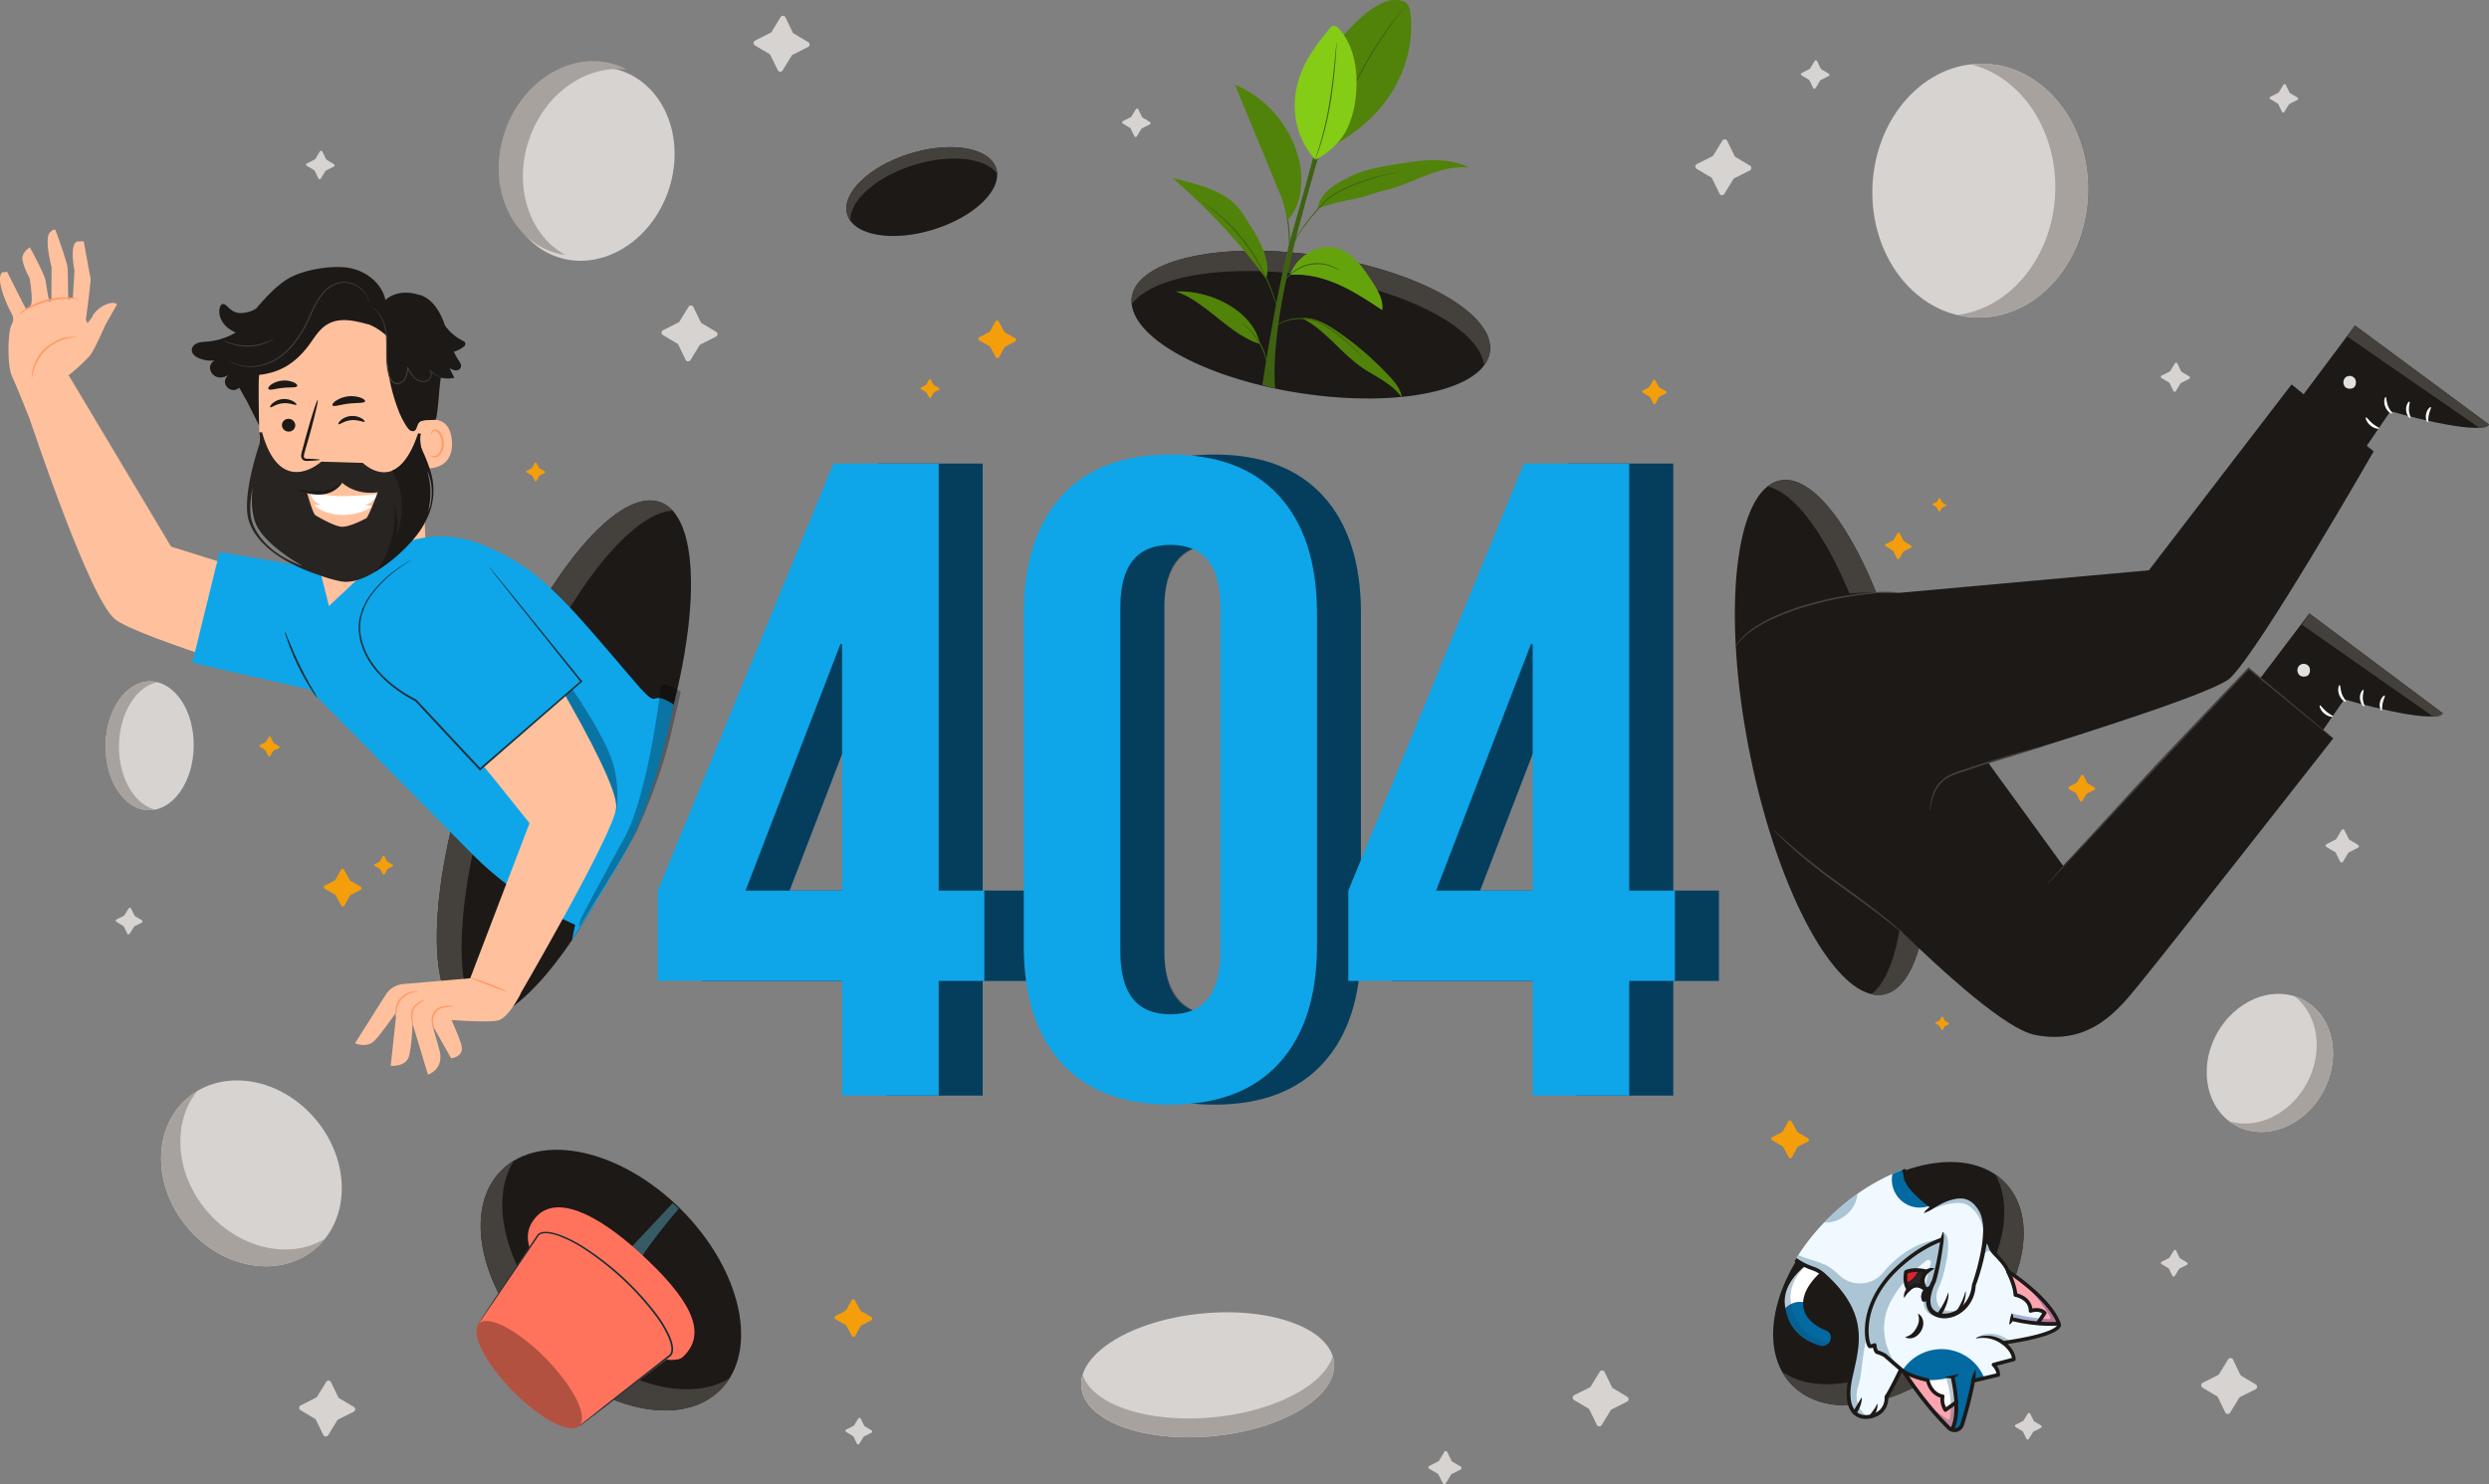 <svg xmlns="http://www.w3.org/2000/svg" xmlns:xlink="http://www.w3.org/1999/xlink" viewBox="0 0 1795.46 1071"><rect x="0" y="0" width="1795.46" height="1071" fill="#808080" stroke="none"/><defs><clipPath id="a" transform="translate(-62.27 -9)"><path d="M1384.56,884.74c42.74-40,98.26-50.22,124-22.81S1643.74,1065,1601,1105s-221.46-70.77-247.21-98.18S1341.82,924.75,1384.56,884.74Z" style="fill:none"/></clipPath></defs><title>error-404</title><path d="M281.46,364.25c-.25-.45.35-.9.78-.58,3.18,2.33,10.7,5.74,27.51,5.82,18.93.09,27.27-2.19,30.34-3.38a.48.48,0,0,1,.63.68c-2.44,3.46-10.37,12.32-28.64,14.43C294.24,383.28,284.77,370.13,281.46,364.25Z" transform="translate(-62.27 -9)" style="fill:#1e0502"/><ellipse cx="1490.65" cy="146.56" rx="91.6" ry="77.75" transform="translate(1222.39 1621.17) rotate(-87.71)" style="fill:#d6d3d1"/><path d="M1544.74,149.11c-2.21,46.06-32.93,82.68-70.82,87.15a67.13,67.13,0,0,0,12.34,1.8c42.88,2.19,79.61-37,82-87.53S1537.93,57.26,1495,55.07a66.45,66.45,0,0,0-11.22.37C1520.47,64.33,1546.92,103.55,1544.74,149.11Z" transform="translate(-62.27 -9)" style="fill:#a8a29e"/><ellipse cx="933.48" cy="1000.94" rx="91.58" ry="44.43" transform="translate(-155.39 86.76) rotate(-5.59)" style="fill:#d6d3d1"/><path d="M934.22,1031.94c-45.93,3.62-84.21-10-90.94-31a23.42,23.42,0,0,0-1,7.2c.41,24.6,41.59,41.32,92,37.36s90.91-27.12,90.5-51.72a22.21,22.21,0,0,0-1.05-6.34C1017.06,1009.19,979.65,1028.36,934.22,1031.94Z" transform="translate(-62.27 -9)" style="fill:#a8a29e"/><ellipse cx="243.7" cy="855.59" rx="60.51" ry="71.29" transform="translate(-554.82 347.23) rotate(-39.95)" style="fill:#d6d3d1"/><path d="M211.59,882.89c23.27,27.32,59.6,35.28,85.07,20a52.12,52.12,0,0,1-6.74,7c-25.38,21.75-66.64,15.07-92.17-14.9s-25.64-71.91-.26-93.65a51.06,51.06,0,0,1,7.09-5.11C186.22,819.12,188.58,855.86,211.59,882.89Z" transform="translate(-62.27 -9)" style="fill:#a8a29e"/><ellipse cx="170.24" cy="547.17" rx="46.49" ry="31.78" transform="translate(-441.64 700.34) rotate(-89.16)" style="fill:#d6d3d1"/><path d="M148.12,546.41c-.5,23.39,10.9,43.1,26.2,46.8a22,22,0,0,1-5.08.44c-17.54-.52-31.32-21.75-30.76-47.42s15.22-46.06,32.77-45.54a21.67,21.67,0,0,1,4.56.61C160.6,504.41,148.62,523.26,148.12,546.41Z" transform="translate(-62.27 -9)" style="fill:#a8a29e"/><path d="M1661,755.62c-13.31,25.12-6.79,54.58,14.57,65.81s49.45,0,62.75-25.14,6.79-54.58-14.56-65.81S1674.31,730.51,1661,755.62Z" transform="translate(-62.27 -9)" style="fill:#d6d3d1"/><path d="M1726.53,790.22c12.13-22.89,7.78-49.39-9.25-62.41a38.14,38.14,0,0,1,6.48,2.67c21.35,11.23,27.87,40.69,14.56,65.81s-41.4,36.37-62.75,25.14a36.76,36.76,0,0,1-5.32-3.4C1690.51,824.24,1714.53,812.87,1726.53,790.22Z" transform="translate(-62.27 -9)" style="fill:#a8a29e"/><ellipse cx="488.29" cy="125.58" rx="71.29" ry="60.51" transform="matrix(0.33, -0.94, 0.94, 0.33, 145.9, 535.79)" style="fill:#d6d3d1"/><path d="M443.94,109.63c-11.61,34,.11,69.26,26.25,83.35a51.84,51.84,0,0,1-9.45-2.23c-31.65-10.71-47-49.59-34.26-86.85s48.72-58.77,80.37-48.06a50.89,50.89,0,0,1,8,3.49C485.8,55.24,455.42,76,443.94,109.63Z" transform="translate(-62.27 -9)" style="fill:#a8a29e"/><path d="M1314.23,122.33l10.41,6.19a2,2,0,0,1-.19,3.52l-11,5.52a2.08,2.08,0,0,0-.84.77l-6.45,10.53a2,2,0,0,1-3.51-.11l-5.29-10.9a1.91,1.91,0,0,0-.75-.82l-10.4-6.19a2,2,0,0,1,.19-3.52l11-5.52a2,2,0,0,0,.84-.77l6.45-10.53a2,2,0,0,1,3.52.11l5.28,10.89A2,2,0,0,0,1314.23,122.33Z" transform="translate(-62.27 -9)" style="fill:#d6d3d1"/><path d="M307.12,1018l10.4,6.19a2,2,0,0,1-.19,3.52l-11,5.52a2.08,2.08,0,0,0-.84.77L299,1044.57a2,2,0,0,1-3.52-.11l-5.28-10.89a1.89,1.89,0,0,0-.76-.82l-10.4-6.2a2,2,0,0,1,.19-3.51l11-5.53a2.05,2.05,0,0,0,.83-.77l6.45-10.53a2,2,0,0,1,3.52.11l5.28,10.9A2,2,0,0,0,307.12,1018Z" transform="translate(-62.27 -9)" style="fill:#d6d3d1"/><path d="M1225.75,1010.69l10.4,6.2a2,2,0,0,1-.19,3.51l-11,5.53a2,2,0,0,0-.84.77l-6.45,10.53a2,2,0,0,1-3.52-.11l-5.28-10.9a2,2,0,0,0-.76-.82l-10.4-6.19a2,2,0,0,1,.19-3.52l11.05-5.52a2.12,2.12,0,0,0,.83-.77l6.45-10.53a2,2,0,0,1,3.52.11l5.28,10.89A1.89,1.89,0,0,0,1225.75,1010.69Z" transform="translate(-62.27 -9)" style="fill:#d6d3d1"/><path d="M1679.08,1001.76l10.41,6.2a2,2,0,0,1-.19,3.51l-11,5.53a2.14,2.14,0,0,0-.84.77L1671,1028.3a2,2,0,0,1-3.51-.11l-5.28-10.9a1.94,1.94,0,0,0-.76-.82l-10.4-6.2a2,2,0,0,1,.19-3.51l11-5.53a2,2,0,0,0,.84-.77l6.45-10.53a2,2,0,0,1,3.52.11l5.28,10.9A2,2,0,0,0,1679.08,1001.76Z" transform="translate(-62.27 -9)" style="fill:#d6d3d1"/><path d="M568.46,242.24l10.41,6.19a2,2,0,0,1-.19,3.52l-11,5.52a2.08,2.08,0,0,0-.84.77l-6.45,10.53a2,2,0,0,1-3.52-.11l-5.28-10.9a1.91,1.91,0,0,0-.75-.82l-10.41-6.19a2,2,0,0,1,.2-3.52l11-5.52a2,2,0,0,0,.84-.77l6.45-10.53a2,2,0,0,1,3.52.11l5.28,10.9A2,2,0,0,0,568.46,242.24Z" transform="translate(-62.27 -9)" style="fill:#d6d3d1"/><path d="M634.91,33.23l10.41,6.2a2,2,0,0,1-.19,3.51l-11,5.53a2.08,2.08,0,0,0-.84.77l-6.45,10.53a2,2,0,0,1-3.52-.11L618,48.76a1.91,1.91,0,0,0-.75-.82l-10.41-6.19a2,2,0,0,1,.2-3.52l11-5.52a2.08,2.08,0,0,0,.84-.77l6.45-10.53a2,2,0,0,1,3.52.11l5.28,10.89A1.86,1.86,0,0,0,634.91,33.23Z" transform="translate(-62.27 -9)" style="fill:#d6d3d1"/><path d="M297.86,124.3l5.28,3.14a1,1,0,0,1-.1,1.78l-5.6,2.81a1,1,0,0,0-.43.39l-3.27,5.34a1,1,0,0,1-1.79,0l-2.68-5.53a1,1,0,0,0-.38-.42l-5.28-3.14a1,1,0,0,1,.1-1.79l5.6-2.8a1.08,1.08,0,0,0,.43-.39L293,118.3a1,1,0,0,1,1.78,0l2.68,5.53A1.05,1.05,0,0,0,297.86,124.3Z" transform="translate(-62.27 -9)" style="fill:#d6d3d1"/><path d="M886.47,93.81,891.75,97a1,1,0,0,1-.1,1.79l-5.6,2.8a1,1,0,0,0-.43.39l-3.27,5.35a1,1,0,0,1-1.79-.06l-2.68-5.53a1,1,0,0,0-.38-.42l-5.28-3.14a1,1,0,0,1,.1-1.78l5.6-2.81a1,1,0,0,0,.43-.39l3.27-5.34a1,1,0,0,1,1.79.06l2.68,5.52A.91.91,0,0,0,886.47,93.81Z" transform="translate(-62.27 -9)" style="fill:#d6d3d1"/><path d="M1376.11,59l5.28,3.14a1,1,0,0,1-.09,1.79l-5.61,2.8a1.05,1.05,0,0,0-.42.39L1372,72.48a1,1,0,0,1-1.78,0l-2.68-5.53a1,1,0,0,0-.38-.42l-5.28-3.14a1,1,0,0,1,.1-1.78l5.6-2.81a1.15,1.15,0,0,0,.43-.39l3.27-5.34a1,1,0,0,1,1.78,0l2.68,5.53A1,1,0,0,0,1376.11,59Z" transform="translate(-62.27 -9)" style="fill:#d6d3d1"/><path d="M1714.26,76.22l5.28,3.15a1,1,0,0,1-.1,1.78l-5.6,2.8a1.08,1.08,0,0,0-.43.39l-3.27,5.35a1,1,0,0,1-1.79-.06l-2.68-5.53a.89.89,0,0,0-.38-.41L1700,80.54a1,1,0,0,1,.1-1.78l5.6-2.81a1,1,0,0,0,.43-.39l3.27-5.34a1,1,0,0,1,1.79.06l2.68,5.53A.94.94,0,0,0,1714.26,76.22Z" transform="translate(-62.27 -9)" style="fill:#d6d3d1"/><path d="M1109.84,1063.64l6.2,3.62a1.19,1.19,0,0,1-.1,2.08l-6.51,3.33a1.31,1.31,0,0,0-.5.46l-3.76,6.28a1.2,1.2,0,0,1-2.09-.05l-3.18-6.43a1.12,1.12,0,0,0-.46-.48l-6.19-3.62a1.19,1.19,0,0,1,.09-2.08l6.52-3.33a1.35,1.35,0,0,0,.49-.46l3.77-6.27a1.18,1.18,0,0,1,2.08,0l3.19,6.43A1.16,1.16,0,0,0,1109.84,1063.64Z" transform="translate(-62.27 -9)" style="fill:#d6d3d1"/><path d="M1757.09,615l6.2,3.62a1.19,1.19,0,0,1-.1,2.08l-6.51,3.33a1.17,1.17,0,0,0-.5.46l-3.76,6.27a1.19,1.19,0,0,1-2.09-.05l-3.18-6.42a1.14,1.14,0,0,0-.46-.49l-6.19-3.61a1.2,1.2,0,0,1,.09-2.09l6.52-3.33a1.2,1.2,0,0,0,.49-.46l3.77-6.27a1.19,1.19,0,0,1,2.08,0l3.19,6.43A1.16,1.16,0,0,0,1757.09,615Z" transform="translate(-62.27 -9)" style="fill:#d6d3d1"/><path d="M159.67,670.05l5,3a1,1,0,0,1-.09,1.68l-5.29,2.65a.9.9,0,0,0-.4.37l-3.09,5a1,1,0,0,1-1.69,0l-2.53-5.22a.9.9,0,0,0-.36-.39l-5-3a1,1,0,0,1,.09-1.69l5.29-2.64a1,1,0,0,0,.4-.37l3.09-5a1,1,0,0,1,1.69.05l2.53,5.22A.9.9,0,0,0,159.67,670.05Z" transform="translate(-62.27 -9)" style="fill:#d6d3d1"/><path d="M686,1038.12l5,3a1,1,0,0,1-.09,1.69l-5.3,2.64a1,1,0,0,0-.4.37l-3.09,5a1,1,0,0,1-1.68,0l-2.53-5.22a1,1,0,0,0-.36-.39l-5-3a1,1,0,0,1,.09-1.68l5.29-2.65a1,1,0,0,0,.41-.37l3.09-5a1,1,0,0,1,1.68,0l2.53,5.22A1,1,0,0,0,686,1038.12Z" transform="translate(-62.27 -9)" style="fill:#d6d3d1"/><path d="M1634.93,917l5,3a1,1,0,0,1-.09,1.68l-5.29,2.65a.9.9,0,0,0-.4.37l-3.09,5a1,1,0,0,1-1.69,0l-2.53-5.22a.9.9,0,0,0-.36-.39l-5-3a1,1,0,0,1,.09-1.68l5.29-2.65a.9.9,0,0,0,.4-.37l3.09-5a1,1,0,0,1,1.69,0l2.53,5.22A.9.9,0,0,0,1634.93,917Z" transform="translate(-62.27 -9)" style="fill:#d6d3d1"/><path d="M1529.64,1034.6l5,3a1,1,0,0,1-.09,1.68l-5.29,2.65a.9.9,0,0,0-.4.37l-3.09,5a1,1,0,0,1-1.69,0l-2.53-5.22a.9.9,0,0,0-.36-.39l-5-3a1,1,0,0,1,.09-1.69l5.29-2.64a.9.9,0,0,0,.4-.37l3.09-5a1,1,0,0,1,1.69,0l2.53,5.22A.9.9,0,0,0,1529.64,1034.6Z" transform="translate(-62.27 -9)" style="fill:#d6d3d1"/><path d="M1636.09,277.37l5.4,3.22a1,1,0,0,1-.1,1.82l-5.73,2.87a1.06,1.06,0,0,0-.44.4l-3.35,5.46a1,1,0,0,1-1.82-.05l-2.74-5.66a1.08,1.08,0,0,0-.39-.43l-5.4-3.21a1,1,0,0,1,.1-1.82l5.73-2.87a1,1,0,0,0,.43-.4l3.35-5.47a1,1,0,0,1,1.82.06l2.75,5.66A1,1,0,0,0,1636.09,277.37Z" transform="translate(-62.27 -9)" style="fill:#d6d3d1"/><path d="M1463.36,371.54l2.57,1.59a.49.49,0,0,1,0,.86l-2.64,1.26a.44.44,0,0,0-.19.19l-1.49,2.52a.49.49,0,0,1-.85-.06l-1.37-2.7a.55.55,0,0,0-.19-.21l-2.57-1.59a.49.49,0,0,1,0-.86l2.63-1.26a.39.39,0,0,0,.2-.18l1.49-2.52a.48.48,0,0,1,.85.05l1.37,2.7A.48.48,0,0,0,1463.36,371.54Z" transform="translate(-62.27 -9)" style="fill:#f59e0b"/><path d="M1465.38,745.69l2.57,1.59a.49.49,0,0,1,0,.86l-2.63,1.26a.39.39,0,0,0-.2.18l-1.49,2.52a.48.48,0,0,1-.85-.05l-1.37-2.7a.48.48,0,0,0-.19-.21l-2.57-1.59a.49.49,0,0,1,0-.86l2.64-1.26a.41.41,0,0,0,.19-.18l1.49-2.52a.48.48,0,0,1,.85,0l1.37,2.7A.48.48,0,0,0,1465.38,745.69Z" transform="translate(-62.27 -9)" style="fill:#f59e0b"/><path d="M1568.17,574.24l5,3a1,1,0,0,1-.1,1.68l-5.28,2.65a.9.9,0,0,0-.4.37l-3.09,5a1,1,0,0,1-1.68-.06l-2.53-5.21a.91.91,0,0,0-.36-.39l-5-3a1,1,0,0,1,.09-1.68l5.29-2.65a1.06,1.06,0,0,0,.4-.36l3.08-5a1,1,0,0,1,1.69,0l2.53,5.21A.87.87,0,0,0,1568.17,574.24Z" transform="translate(-62.27 -9)" style="fill:#f59e0b"/><path d="M1435.74,399.54l5,3.1a1,1,0,0,1,0,1.67l-5.14,2.46a.94.94,0,0,0-.39.35l-2.88,4.91a1,1,0,0,1-1.67-.11l-2.66-5.25a1,1,0,0,0-.37-.41l-5-3.1a.94.94,0,0,1,0-1.66l5.14-2.46a.88.88,0,0,0,.38-.36l2.89-4.9a1,1,0,0,1,1.66.1l2.66,5.26A1,1,0,0,0,1435.74,399.54Z" transform="translate(-62.27 -9)" style="fill:#f59e0b"/><path d="M259.84,545.14l3.79,2.41a.73.73,0,0,1-.05,1.27l-3.93,1.81a.66.66,0,0,0-.3.27l-2.25,3.7a.72.72,0,0,1-1.27-.09l-2-4a.68.68,0,0,0-.27-.31l-3.79-2.41a.73.73,0,0,1,0-1.27l3.93-1.82a.7.7,0,0,0,.3-.26l2.25-3.71a.73.73,0,0,1,1.27.1l2,4A.8.8,0,0,0,259.84,545.14Z" transform="translate(-62.27 -9)" style="fill:#f59e0b"/><path d="M341.83,630.79l3.65,2.09a.69.69,0,0,1,0,1.2L341.89,636a.62.62,0,0,0-.27.26l-1.94,3.58a.69.69,0,0,1-1.2,0l-2-3.69a.8.8,0,0,0-.27-.28l-3.66-2.09a.68.68,0,0,1,0-1.19l3.61-1.88a.7.7,0,0,0,.27-.27l1.94-3.57a.68.68,0,0,1,1.19,0l2,3.69A.75.75,0,0,0,341.83,630.79Z" transform="translate(-62.27 -9)" style="fill:#f59e0b"/><path d="M451.47,347l3.66,2.09a.69.69,0,0,1,0,1.2l-3.61,1.88a.68.68,0,0,0-.27.26L449.32,356a.68.68,0,0,1-1.19,0l-2-3.69a.83.83,0,0,0-.28-.28l-3.65-2.09a.68.68,0,0,1,0-1.19l3.61-1.88a.59.59,0,0,0,.27-.27L448,343a.68.68,0,0,1,1.2,0l2,3.69A.61.61,0,0,0,451.47,347Z" transform="translate(-62.27 -9)" style="fill:#f59e0b"/><path d="M736,286.89l3.66,2.1a.68.68,0,0,1,0,1.19L736,292.06a.62.62,0,0,0-.27.26l-2,3.58a.68.68,0,0,1-1.19,0l-2-3.7a.7.7,0,0,0-.27-.27l-3.66-2.1a.68.68,0,0,1,0-1.19l3.61-1.88a.62.62,0,0,0,.26-.27l2-3.57a.68.68,0,0,1,1.19,0l2,3.69A.66.66,0,0,0,736,286.89Z" transform="translate(-62.27 -9)" style="fill:#f59e0b"/><path d="M315.08,644.57l7.26,4.16a1.34,1.34,0,0,1,0,2.36l-7.17,3.74a1.27,1.27,0,0,0-.53.52l-3.86,7.11a1.35,1.35,0,0,1-2.37-.07l-4-7.33a1.5,1.5,0,0,0-.54-.55l-7.27-4.16a1.35,1.35,0,0,1,0-2.37l7.17-3.74a1.27,1.27,0,0,0,.53-.52l3.87-7.1a1.34,1.34,0,0,1,2.36.06l4,7.34A1.36,1.36,0,0,0,315.08,644.57Z" transform="translate(-62.27 -9)" style="fill:#f59e0b"/><path d="M787.26,248.88l7.26,4.16a1.35,1.35,0,0,1,0,2.37l-7.17,3.74a1.21,1.21,0,0,0-.53.52l-3.86,7.1a1.35,1.35,0,0,1-2.37-.07l-4-7.33a1.36,1.36,0,0,0-.54-.55l-7.26-4.16a1.35,1.35,0,0,1,0-2.37l7.17-3.74a1.21,1.21,0,0,0,.53-.52l3.86-7.1a1.35,1.35,0,0,1,2.37.07l4,7.33A1.43,1.43,0,0,0,787.26,248.88Z" transform="translate(-62.27 -9)" style="fill:#f59e0b"/><path d="M683.48,955.14l7.27,4.16a1.36,1.36,0,0,1,0,2.37l-7.17,3.74a1.16,1.16,0,0,0-.53.52l-3.87,7.1a1.34,1.34,0,0,1-2.36-.07l-4-7.33a1.36,1.36,0,0,0-.54-.55L665,960.92a1.35,1.35,0,0,1,0-2.37l7.17-3.74a1.26,1.26,0,0,0,.53-.52l3.86-7.1a1.35,1.35,0,0,1,2.37.07l4,7.33A1.5,1.5,0,0,0,683.48,955.14Z" transform="translate(-62.27 -9)" style="fill:#f59e0b"/><path d="M1359.17,826.11l7.26,4.16a1.34,1.34,0,0,1,0,2.36l-7.17,3.74a1.27,1.27,0,0,0-.53.52L1354.9,844a1.35,1.35,0,0,1-2.37-.07l-4-7.33a1.5,1.5,0,0,0-.54-.55l-7.27-4.16a1.35,1.35,0,0,1,0-2.37l7.17-3.74a1.27,1.27,0,0,0,.53-.52l3.87-7.11a1.34,1.34,0,0,1,2.36.07l4,7.34A1.36,1.36,0,0,0,1359.17,826.11Z" transform="translate(-62.27 -9)" style="fill:#f59e0b"/><path d="M1259.3,288.58l4.73,2.71a.88.88,0,0,1,0,1.54l-4.67,2.43a.92.92,0,0,0-.34.34l-2.52,4.63a.88.88,0,0,1-1.54-.05l-2.62-4.77a1,1,0,0,0-.36-.36l-4.73-2.71a.88.88,0,0,1,0-1.54l4.66-2.43a.88.88,0,0,0,.35-.34l2.51-4.63a.88.88,0,0,1,1.54,0l2.63,4.78A.93.93,0,0,0,1259.3,288.58Z" transform="translate(-62.27 -9)" style="fill:#f59e0b"/><ellipse cx="727.2" cy="147.25" rx="56.23" ry="28.67" transform="translate(-73.27 212.88) rotate(-17.22)" style="fill:#1c1917"/><path d="M720.23,128.51c26.93-8.72,52.85-5.91,61.34,5.93a14.92,14.92,0,0,0-.88-4.52c-5.43-14.89-33.78-19.2-63.31-9.64s-49.09,29.4-43.66,44.29a15.14,15.14,0,0,0,2,3.7C675.09,154.1,693.6,137.14,720.23,128.51Z" transform="translate(-62.27 -9)" style="fill:#44403c"/><ellipse cx="1431.68" cy="935.24" rx="106" ry="68.1" transform="translate(-315.28 1219.87) rotate(-43.04)" style="fill:#1c1917"/><path d="M1464.33,969.64c-39,36.46-88.53,48.17-116.5,29.2a44.54,44.54,0,0,0,6.46,8.84c25.75,27.42,81.27,17.21,124-22.8s56.51-94.67,30.77-122.08a45.25,45.25,0,0,0-7.52-6.4C1517.85,885.59,1502.87,933.56,1464.33,969.64Z" transform="translate(-62.27 -9)" style="fill:#44403c"/><ellipse cx="502.96" cy="932.66" rx="71.83" ry="111.82" transform="translate(-574.03 618.43) rotate(-44.92)" style="fill:#1c1917"/><path d="M467.83,968.28C428,928.47,414,876.61,433,846.47a47.2,47.2,0,0,0-9.1,7.11c-28,28.1-15.32,86.28,28.33,129.95S554,1039.83,582,1011.74a47.19,47.19,0,0,0,6.48-8.14C558.29,1021.79,507.19,1007.65,467.83,968.28Z" transform="translate(-62.27 -9)" style="fill:#44403c"/><path d="M512.34,914.6l35.27-37.54,4.19,4.19S522,915.9,521.49,924.17Z" transform="translate(-62.27 -9)" style="fill:#375a64"/><polygon points="392.61 883.99 344.32 956.08 417.49 1029.27 490.21 973.79 392.61 883.99" style="fill:#ff735d"/><path d="M480.23,1037.86c-6.61,6.49-28.17-4.79-48.16-25.18S401.23,970.5,407.84,964,436,968.81,456,989.21,486.85,1031.38,480.23,1037.86Z" transform="translate(-62.27 -9)" style="fill:#ff735d"/><g style="opacity:0.3"><path d="M480.23,1037.86c-6.61,6.49-28.17-4.79-48.16-25.18S401.23,970.5,407.84,964,436,968.81,456,989.21,486.85,1031.38,480.23,1037.86Z" transform="translate(-62.27 -9)"/></g><path d="M554.65,988.31c-6,5.5-36.6.81-70-29.88s-52.27-53.79-35.25-71.78c14-14.79,41.9-3.54,75.26,27.15S574.5,970.26,554.65,988.31Z" transform="translate(-62.27 -9)" style="fill:#ff735d"/><path d="M479.76,1038.27a11.15,11.15,0,0,1,1.17-1l3.51-2.85,13.37-10.63,47.52-37.35-.07.06c1.51-1.67,1.52-4.35,1-6.77a32.17,32.17,0,0,0-2.52-7.31,85.81,85.81,0,0,0-8.51-14A206.39,206.39,0,0,0,481.7,909,92.38,92.38,0,0,0,466,901.11a35.93,35.93,0,0,0-8-2.1c-2.61-.33-5.5-.15-7.17,1.57l.06-.07-31.9,46.87-9,13.12c-1,1.45-1.83,2.59-2.42,3.44a9.43,9.43,0,0,1-.88,1.14,8.06,8.06,0,0,1,.73-1.24l2.28-3.53,8.78-13.3,31.51-47.13,0,0,0,0a6.82,6.82,0,0,1,3.87-1.91,14.49,14.49,0,0,1,4.26,0,37.08,37.08,0,0,1,8.31,2.14,94,94,0,0,1,16,8,205.67,205.67,0,0,1,53.95,49.73,87.51,87.51,0,0,1,8.59,14.19,32.78,32.78,0,0,1,2.58,7.6c.47,2.55.58,5.58-1.36,7.77l0,0,0,0-47.8,37-13.58,10.38-3.62,2.71A9.28,9.28,0,0,1,479.76,1038.27Z" transform="translate(-62.27 -9)" style="fill:#1a2e35"/><path d="M701.46,716.79h-133V651.65L695.13,343.54h76V651.65h32.93v65.14H771.13v82.72H701.46Zm0-65.14V473.82H700.2L631.8,651.65Z" transform="translate(-62.27 -9)" style="fill:#075985"/><g style="opacity:0.3"><path d="M701.46,716.79h-133V651.65L695.13,343.54h76V651.65h32.93v65.14H771.13v82.72H701.46Zm0-65.14V473.82H700.2L631.8,651.65Z" transform="translate(-62.27 -9)"/></g><path d="M669.74,716.78h-133V651.64l126.67-308.1h76v308.1h32.94v65.14H739.41v82.73H669.74Zm0-65.14V473.82h-1.26l-68.4,177.82Z" transform="translate(-62.27 -9)" style="fill:#0ea5e9"/><path d="M859.74,776.06q-27.24-29.94-27.24-84.68V451.67q0-54.72,27.24-84.68t78.53-30q51.3,0,78.54,30T1044,451.67V691.38q0,54.72-27.23,84.68t-78.54,30Q887,806,859.74,776.06Zm114.63-80.12V447.11q0-44.94-36.1-44.94t-36.1,44.94V695.94q0,45,36.1,44.95T974.37,695.94Z" transform="translate(-62.27 -9)" style="fill:#075985"/><g style="opacity:0.3"><path d="M1016.81,367q-27.24-30-78.54-30t-78.53,30q-27.24,30-27.24,84.68V691.38q0,54.72,27.24,84.68t78.53,30q51.3,0,78.54-30T1044,691.38V451.67Q1044,397,1016.81,367Zm-42.44,329q0,45-36.1,44.95c-24.06,0-36.1-18.8-36.1-44.95V447.11c0-27.17,12-44.94,36.1-44.94s36.1,15,36.1,44.94Z" transform="translate(-62.27 -9)"/></g><path d="M828,776.06q-27.24-30-27.23-84.68V451.67Q800.79,397,828,367t78.53-30q51.3,0,78.54,30t27.23,84.68V691.38q0,54.72-27.23,84.68t-78.54,30Q855.27,806,828,776.06Zm114.63-80.12V447.11q0-44.94-36.1-44.94t-36.09,44.94V695.94q0,45,36.09,44.95T942.65,695.94Z" transform="translate(-62.27 -9)" style="fill:#0ea5e9"/><path d="M1199.6,716.79h-133V651.65l126.67-308.11h76V651.65h32.93v65.14h-32.93v82.73H1199.6Zm0-65.14V473.82h-1.26l-68.41,177.83Z" transform="translate(-62.27 -9)" style="fill:#075985"/><g style="opacity:0.3"><path d="M1199.6,716.79h-133V651.65l126.67-308.11h76V651.65h32.93v65.14h-32.93v82.73H1199.6Zm0-65.14V473.82h-1.26l-68.41,177.83Z" transform="translate(-62.27 -9)"/></g><path d="M1167.88,716.79h-133V651.65l126.67-308.11h76V651.65h32.93v65.14h-32.93v82.72h-69.67Zm0-65.14V473.82h-1.26l-68.4,177.83Z" transform="translate(-62.27 -9)" style="fill:#0ea5e9"/><ellipse cx="1383.73" cy="541.19" rx="60.37" ry="189.15" transform="translate(-141.97 275.34) rotate(-11.41)" style="fill:#1c1917"/><path d="M1425,533.31C1406.2,440,1368.61,367.2,1337.35,360a21.35,21.35,0,0,1,9-4.27c32.68-6.59,75.92,71.08,96.58,173.48S1453.82,720,1421.13,726.6a21.09,21.09,0,0,1-8.9-.2C1437.56,706.54,1443.66,625.64,1425,533.31Z" transform="translate(-62.27 -9)" style="fill:#44403c"/><path d="M1751.63,356.82l35-51.1s63.7,18.42,71.09,9.61l-96.65-71.44-57.82,77.38Z" transform="translate(-62.27 -9)" style="fill:#1c1917"/><path d="M1753.66,287.81a4.91,4.91,0,0,1,.6-6.52,4.72,4.72,0,0,1,6.47.54c1.52,1.87,1.32,5.55-.67,6.9s-5.64.88-6.67-1.3" transform="translate(-62.27 -9)" style="fill:#e1e1e1"/><path d="M1761.08,243.88l-5.52,8,94.73,65.5s5.69,1.31,7.44-2.08Z" transform="translate(-62.27 -9)" style="fill:#44403c"/><path d="M1787.84,307.37c.33-.49-1.87-2.44-3.07-5.68s-1-6.13-1.54-6.26-1.89,3.11-.36,7S1787.62,307.88,1787.84,307.37Z" transform="translate(-62.27 -9)" style="fill:#fff"/><path d="M1801.08,310.67c.44-.38-1-2.69-1.13-5.87s1-5.64.48-6-2.76,2.12-2.52,6.07S1800.73,311.11,1801.08,310.67Z" transform="translate(-62.27 -9)" style="fill:#fff"/><path d="M1815.8,302.79c-.35-.41-2.75,1.46-3.45,4.94s.75,6.14,1.24,5.89.14-2.63.76-5.48S1816.24,303.19,1815.8,302.79Z" transform="translate(-62.27 -9)" style="fill:#fff"/><path d="M1778.57,318.13c.12-.58-2.53-1.53-5.06-3.68s-4-4.53-4.54-4.31.21,3.39,3.23,5.88S1778.53,318.67,1778.57,318.13Z" transform="translate(-62.27 -9)" style="fill:#fff"/><path d="M1718.05,564.53l35.31-50.9s63.59,18.81,71,10l-96.22-72-58.27,77Z" transform="translate(-62.27 -9)" style="fill:#1c1917"/><path d="M1720.49,495.54a4.91,4.91,0,0,1,.64-6.52,4.71,4.71,0,0,1,6.46.58c1.52,1.87,1.29,5.55-.71,6.89s-5.64.84-6.66-1.34" transform="translate(-62.27 -9)" style="fill:#e1e1e1"/><path d="M1728.17,451.65l-5.57,8,94.34,66.05s5.68,1.35,7.45-2Z" transform="translate(-62.27 -9)" style="fill:#44403c"/><path d="M1754.55,515.29c.34-.48-1.85-2.45-3-5.69s-.93-6.14-1.51-6.28-1.9,3.1-.4,7S1754.33,515.8,1754.55,515.29Z" transform="translate(-62.27 -9)" style="fill:#fff"/><path d="M1767.77,518.67c.45-.37-1-2.7-1.1-5.88s1-5.63.52-6-2.77,2.11-2.56,6.06S1767.43,519.11,1767.77,518.67Z" transform="translate(-62.27 -9)" style="fill:#fff"/><path d="M1782.54,510.88c-.35-.42-2.76,1.44-3.48,4.92s.71,6.14,1.2,5.9.17-2.64.8-5.48S1783,511.28,1782.54,510.88Z" transform="translate(-62.27 -9)" style="fill:#fff"/><path d="M1745.22,526c.12-.58-2.52-1.54-5-3.71s-4-4.56-4.51-4.34.19,3.39,3.2,5.9S1745.17,526.54,1745.22,526Z" transform="translate(-62.27 -9)" style="fill:#fff"/><path d="M1353.54,601.41c3.29,0,296.78-84.55,317.2-102.92s103.79-163.81,103.79-163.81l-59.22-48.28L1612.39,420.52l-180.73,16.31s-76.2-5.19-89.48,22.05l-1.25,40.79Z" transform="translate(-62.27 -9)" style="fill:#1c1917"/><path d="M1353.54,601.41c4.34.13,135.45,146,176.52,154.31s61.74-20,75.76-37c17.87-21.64,139.55-176.91,139.55-176.91l-61-50.49L1550.5,633.71,1470,522.89l-70.15-6.58-42.66,37.79Z" transform="translate(-62.27 -9)" style="fill:#1c1917"/><path d="M1538.59,647.33a2.87,2.87,0,0,1,.46-.6l1.46-1.68,5.69-6.35,21.1-23.21,31.44-34.3,18.62-20.2,20.28-21.41,46.25-48.68.39-.41.42.36,44,36.71L1741.07,538l3.23,2.79a8.57,8.57,0,0,1,1.07,1,8.65,8.65,0,0,1-1.19-.87l-3.35-2.65-12.56-10.17L1684,491.76l.81-.05-46.14,48.79-20.3,21.39L1599.64,582,1568,616.14l-21.42,22.91-5.87,6.18-1.56,1.59C1538.8,647.17,1538.61,647.35,1538.59,647.33Z" transform="translate(-62.27 -9)" style="fill:#44403c"/><path d="M1536.91,547.17a26,26,0,0,1-3.8,1.36l-10.49,3.28c-8.86,2.75-21.14,6.43-34.59,10.8l-9.81,3.28a74.64,74.64,0,0,0-8.94,3.32,23,23,0,0,0-11,11,42.89,42.89,0,0,0-3.13,10.39,29.9,29.9,0,0,1-.79,4,3.5,3.5,0,0,1,0-1.05c0-.68.13-1.69.29-3a39.37,39.37,0,0,1,2.8-10.7,23.66,23.66,0,0,1,11.36-11.71,74.17,74.17,0,0,1,9.07-3.45l9.79-3.3c13.49-4.39,25.81-7.93,34.74-10.46,4.47-1.25,8.09-2.24,10.61-2.88A23.31,23.31,0,0,1,1536.91,547.17Z" transform="translate(-62.27 -9)" style="fill:#44403c"/><path d="M1314,475.88a5.15,5.15,0,0,1,.6-1.17c.24-.41.51-.87.82-1.38l1.31-1.75a47.88,47.88,0,0,1,10.29-9.34c9.63-6.81,24.72-13.27,42-18a232.13,232.13,0,0,1,45-7.89,115.34,115.34,0,0,1,13.88-.18c1.64.09,2.9.21,3.76.34a4.73,4.73,0,0,1,1.3.24c0,.12-1.82-.07-5.08-.08s-8,.08-13.79.59a256.1,256.1,0,0,0-44.77,8.22c-17.13,4.74-32.14,11-41.78,17.55a51.15,51.15,0,0,0-10.41,8.9l-1.39,1.65-.91,1.3C1314.33,475.55,1314.05,475.91,1314,475.88Z" transform="translate(-62.27 -9)" style="fill:#44403c"/><path d="M1435.51,682.76a4.49,4.49,0,0,1-1-.68l-2.78-2.14-10.12-8c-8.55-6.72-20.69-15.54-34.19-25.22a386.12,386.12,0,0,1-33.23-26.6c-4-3.67-7.23-6.68-9.39-8.84-1-1-1.8-1.81-2.48-2.48s-.83-.89-.8-.93a4.77,4.77,0,0,1,1,.74l2.64,2.31c2.26,2,5.57,4.94,9.66,8.52,8.19,7.14,19.89,16.55,33.38,26.23s25.58,18.64,34,25.56c4.22,3.44,7.59,6.27,9.87,8.29l2.63,2.33C1435.25,682.42,1435.54,682.73,1435.51,682.76Z" transform="translate(-62.27 -9)" style="fill:#44403c"/><ellipse cx="469.06" cy="557.87" rx="199.01" ry="63.51" transform="translate(-280.11 792.59) rotate(-69.48)" style="fill:#1c1917"/><path d="M427.47,542.8c35.12-93.82,86.29-163.15,120-165.39a22.44,22.44,0,0,0-8.61-5.92C506,359.19,448.1,432.67,409.58,535.6S366.44,732,399.29,744.25a22,22,0,0,0,9.29,1.27C385.57,720.67,392.73,635.61,427.47,542.8Z" transform="translate(-62.27 -9)" style="fill:#44403c"/><path d="M83.56,311.12S74.8,288.77,71,280.69s-3-32.79-.44-37.27a7.67,7.67,0,0,0,.19-7.89s-12.93-24.08-6.88-30l3.53-.39S80.34,231,80.78,231.46s3.27.65,4.17-3.86-1.28-17.86-1.28-17.86-4.9-8.52-5.26-14.35c-.13-2.19,1.84-5.3,3.59-6.63l1.77-1.34s10.86,19.65,11.46,24.45,2.6,15.22,2.6,15.22l1.52-1.22.12-24.09s-5.43-20.4-1.3-24.87,4.53-.72,4.53-.72S110.46,197,111,202.3c.24,2.15.48,22.85.48,22.85l3.34-1.38L116,204.41S112.1,185.2,118,183.25l4.69-.15s4.46,25.27,4.94,26.45-3.41,30-3.41,30l1.18,2.73,3.38-4.62s1.51-4.42,8.26-8.13,9.69-1,9.69-1l-8.47,15s-7.7,17.59-10.85,21.65-13.92,13.55-15.61,14.48.2,8.74.2,8.74l2.67,5.45Z" transform="translate(-62.27 -9)" style="fill:#ffc19d"/><path d="M117.44,252.22c0,.25-2.72.19-6.92,1.2A32.35,32.35,0,0,0,87,275.14c-1.35,4.1-1.5,6.82-1.75,6.8s-.37-2.78.76-7.1A31.26,31.26,0,0,1,94.9,260.1c7-5.55,12.64-7.68,15.41-7.69C114.7,251.63,117.46,252.07,117.44,252.22Z" transform="translate(-62.27 -9)" style="fill:#ff9c6a"/><path d="M118.61,224.6c0,.49-10.17-1.17-22.13,2s-20.12,9.33-20.37,8.9c-.1-.13,1.76-1.87,5.25-4.06a53.58,53.58,0,0,1,30.7-7.86C116.16,223.8,118.63,224.43,118.61,224.6Z" transform="translate(-62.27 -9)" style="fill:#ff9c6a"/><path d="M83.56,311.12c.85,2,43.47,131,61.89,144.89S285.6,505.63,285.6,505.63l19.13-64.85L185.67,403.42,111.76,279.73Z" transform="translate(-62.27 -9)" style="fill:#ffc19d"/><polygon points="250.32 413.98 158.38 398.29 138.74 478.24 245.09 502.57 250.32 413.98" style="fill:#0ea5e9"/><path d="M370.32,429.34l-5.4-141c-.2-35.12-20.8-64.28-55.91-63.11l-3.24.3a62.8,62.8,0,0,0-57,63.22c.35,30.45,1.11,64.08,2.81,80.27,3.5,33.52,37.54,35.66,37.54,35.66s10.44,41.72,10.44,41.72l11.88,3.95h0Z" transform="translate(-62.27 -9)" style="fill:#ffc19d"/><path d="M289.07,404.65s21.27-.71,42.51-16.94c0,0-6.17,27-39.94,27.07Z" transform="translate(-62.27 -9)" style="fill:#ff9c6a"/><path d="M265.65,316a4.82,4.82,0,0,0,5.07,4.42,4.61,4.61,0,0,0,4.54-4.78,4.82,4.82,0,0,0-5.06-4.42A4.63,4.63,0,0,0,265.65,316Z" transform="translate(-62.27 -9)" style="fill:#1c1917"/><path d="M257.22,302.89c.65.57,4-2.45,9.2-2.91s9.17,1.77,9.67,1.08c.25-.3-.46-1.37-2.21-2.42a13.19,13.19,0,0,0-7.82-1.65,12.76,12.76,0,0,0-7.25,3.1C257.34,301.46,256.9,302.63,257.22,302.89Z" transform="translate(-62.27 -9)" style="fill:#1c1917"/><path d="M306.42,315.1c.65.57,4-2.45,9.2-2.91s9.17,1.77,9.68,1.09c.24-.31-.46-1.38-2.22-2.43a13.27,13.27,0,0,0-7.82-1.64,12.63,12.63,0,0,0-7.25,3.1C306.54,313.67,306.11,314.85,306.42,315.1Z" transform="translate(-62.27 -9)" style="fill:#1c1917"/><path d="M293,340.77c0-.3-3.26-.56-8.51-.75-1.33,0-2.6-.16-2.91-1s0-2.39.52-4q1.42-5,3-10.39c4.1-14.77,6.94-26.87,6.34-27s-4.4,11.68-8.5,26.46q-1.45,5.46-2.8,10.43c-.36,1.54-1.06,3.32-.21,5.23a3.32,3.32,0,0,0,2.34,1.73,9.09,9.09,0,0,0,2.27.11C289.79,341.34,293,341.06,293,340.77Z" transform="translate(-62.27 -9)" style="fill:#1c1917"/><path d="M302.11,301.52c.82,1.25,5.69-.59,11.77-1.28s11.25-.22,11.74-1.63c.21-.67-.92-1.76-3.17-2.63a20.56,20.56,0,0,0-17.91,2.22C302.57,299.59,301.74,300.92,302.11,301.52Z" transform="translate(-62.27 -9)" style="fill:#1c1917"/><path d="M256,289.8c1.17,1.09,5.28-.46,10.33-.9,5-.6,9.4.07,10.29-1.24.38-.62-.38-1.75-2.34-2.71a17.29,17.29,0,0,0-16.61,1.71C256,288,255.48,289.26,256,289.8Z" transform="translate(-62.27 -9)" style="fill:#1c1917"/><path d="M364.47,313.42c.55-.3,22.43-8.94,23.81,14.07s-22,19.65-22.09,19S364.47,313.42,364.47,313.42Z" transform="translate(-62.27 -9)" style="fill:#ffc19d"/><path d="M372.7,337.34c.09-.08.41.26,1.11.53a4,4,0,0,0,3-.12c2.38-1,4.19-5,4.06-9.18a13.36,13.36,0,0,0-1.47-5.67c-.8-1.64-2-2.75-3.2-2.89a2,2,0,0,0-2.3,1.24c-.27.66-.09,1.11-.21,1.16s-.52-.36-.39-1.32a2.55,2.55,0,0,1,.82-1.5,3,3,0,0,1,2.18-.72c1.78,0,3.47,1.56,4.4,3.32a13.63,13.63,0,0,1,1.77,6.33c.13,4.65-2,9.13-5.25,10.29a4.3,4.3,0,0,1-3.7-.39C372.77,337.89,372.62,337.39,372.7,337.34Z" transform="translate(-62.27 -9)" style="fill:#ff9c6a"/><path d="M309.43,343.15c-.8,0-.56,5.28-4.92,9.24s-10,3.64-10,4.38c-.06.33,1.3,1,3.68.92a13.17,13.17,0,0,0,8.38-3.35,11.51,11.51,0,0,0,3.78-7.74C310.44,344.38,309.79,343.1,309.43,343.15Z" transform="translate(-62.27 -9)" style="fill:#1a2e35"/><path d="M200.73,260.78a5.4,5.4,0,0,1,2.36-3.34c2.54-1.72,5.59-1.71,8.52-1.93a48.7,48.7,0,0,0,20.73-6.59,24,24,0,0,1-6.46-4c-3.95-3.48-6.44-9-5-14.1a3.25,3.25,0,0,1,1.67-2.31c1.47-.55,2.87.83,4,1.93,3.67,3.62,6.93,5.07,12,4.24a20.46,20.46,0,0,0,8.59-3.13c.09-.11.17-.23.27-.34,1.12-1.31,2.21-2.56,3.29-3.77v0h0c8.12-9.12,15.2-15.53,22.67-19.09,11-5.22,29.63-8.21,41.53-5.86s23,11.2,25.39,23.1c6.22-6,16.09-6.53,24.29-3.81l.19-.1c9.11,2.63,14.75,11.73,17.94,20.65.18.49.33,1,.5,1.48a35.45,35.45,0,0,0,12.71,11c.9.44,1.92,1,2.09,2a2.92,2.92,0,0,1-1.38,2.47,17.84,17.84,0,0,1-7,3.44,40,40,0,0,0,3.34,6.08c1.11,1.64,2.43,3.61,1.67,5.43a3.77,3.77,0,0,1-3.83,2,11.08,11.08,0,0,1-4.27-1.62c1.15,2.32,2.29,4.63,3.43,6.95a21.18,21.18,0,0,1-9.73,0c-1.37,8.61-1.82,24.43-3.65,30.33-6.1.48-7.63-.09-10.65,1.12-3.9,1.57-1.94,8.53-7.25,6.85-2.7-.86-7.38-10.61-8.43-13.25a131.76,131.76,0,0,1-9.13-55.26,42.29,42.29,0,0,0-13.62-8.6l.42.33c-9.61-2.68-20.45-5.24-29.1-.27C292,246.55,288.41,254,283.59,260c-9.14,11.48-19.89,18-34.48,19.5-.69,10.24-.05,26.87,0,36.38l-9.27-18.47v.08c-.72-1.07-1.33-2.16-1.92-3.25l-.2-.33v0a58.92,58.92,0,0,0-3-5.23l-.08.09c-4.86,4.84-12.85-1.61-9.14-7.39a13.21,13.21,0,0,1,2.68-3.05,9.37,9.37,0,0,1-8.78,2.86,7.35,7.35,0,0,1-5.65-6.94A6.26,6.26,0,0,1,217.2,269,21.14,21.14,0,0,1,205,267.1C202.57,265.89,200.11,263.81,200.73,260.78Z" transform="translate(-62.27 -9)" style="fill:#1c1917"/><path d="M329.88,230.13a29,29,0,0,1,3.57,2.88,24.29,24.29,0,0,1,5.86,10.86,42.39,42.39,0,0,1,1.39,8.5c.2,3.1.16,6.44.14,10a89.2,89.2,0,0,0,.43,11.05,38,38,0,0,0,1.12,5.78,12.11,12.11,0,0,0,2.72,5.51A5.1,5.1,0,0,0,350,286a7.56,7.56,0,0,0,4.12-2.68c2-2.66,2.36-5.9,2.72-8.76l-.7.13a28.3,28.3,0,0,0,4.53,6.8,10.06,10.06,0,0,0,6.77,3.16,6.61,6.61,0,0,0,3.44-.82,5.81,5.81,0,0,0,2.74-5.5,4.2,4.2,0,0,0-1.24-2.55l-.34.34a22,22,0,0,0,7.57,5,21.13,21.13,0,0,0,2.3.73,4.15,4.15,0,0,0,.81.15,3.08,3.08,0,0,0-.78-.28c-.51-.17-1.27-.43-2.23-.84a22.49,22.49,0,0,1-7.32-5.08l-.34.34a4.32,4.32,0,0,1,.53,5,5,5,0,0,1-2,2.19,6,6,0,0,1-3.12.71,9.4,9.4,0,0,1-6.29-3,28.07,28.07,0,0,1-4.37-6.65l-.55-1.05-.15,1.18c-.37,2.85-.75,6-2.59,8.37a6.77,6.77,0,0,1-3.69,2.39,4.27,4.27,0,0,1-4.12-1.1,11.5,11.5,0,0,1-2.53-5.15,39,39,0,0,1-1.1-5.66,87.56,87.56,0,0,1-.47-11c0-3.51,0-6.86-.22-10a41.76,41.76,0,0,0-1.51-8.61,23.8,23.8,0,0,0-6.18-10.93A13.59,13.59,0,0,0,329.88,230.13Z" transform="translate(-62.27 -9)" style="fill:#44403c"/><path d="M227.73,269.34s.09.08.28.21l.88.57a11.31,11.31,0,0,0,1.49.82,17.9,17.9,0,0,0,2.11.95,29.83,29.83,0,0,0,14.58,1.7,38.18,38.18,0,0,0,19.85-8.76c6.43-5.25,11.9-12.74,16.22-21.2,2.2-4.23,3.93-8.54,5.9-12.53a44.5,44.5,0,0,1,6.89-10.72,23.07,23.07,0,0,1,9.34-6.49,16.66,16.66,0,0,1,5.08-.91,18.65,18.65,0,0,1,4.74.61,19.61,19.61,0,0,1,7.28,3.8,19.33,19.33,0,0,1,4.11,4.69,23.58,23.58,0,0,1,2,4.94,1.85,1.85,0,0,0,0-.35c-.06-.28-.14-.61-.23-1a17.09,17.09,0,0,0-1.51-3.72,19,19,0,0,0-4.09-4.88,19.61,19.61,0,0,0-7.41-4,18.41,18.41,0,0,0-4.9-.68,16.78,16.78,0,0,0-5.29.89,23.57,23.57,0,0,0-9.66,6.62,45,45,0,0,0-7.05,10.87c-2,4-3.72,8.32-5.9,12.51-4.29,8.39-9.67,15.8-16,21A38,38,0,0,1,247,273a30.34,30.34,0,0,1-14.4-1.43A46.19,46.19,0,0,1,227.73,269.34Z" transform="translate(-62.27 -9)" style="fill:#44403c"/><path d="M223.75,254.73a5,5,0,0,0,1.26.77,25.94,25.94,0,0,0,3.69,1.59,34.69,34.69,0,0,0,5.77,1.51,39.29,39.29,0,0,0,7.3.51,39.9,39.9,0,0,0,7.26-.94,35.11,35.11,0,0,0,5.68-1.85,26.55,26.55,0,0,0,3.59-1.81,5.85,5.85,0,0,0,1.21-.84c-.08-.13-1.88.94-5,2.13a38.88,38.88,0,0,1-5.63,1.66,39.26,39.26,0,0,1-14.28.43,39.9,39.9,0,0,1-5.72-1.33C225.68,255.56,223.81,254.6,223.75,254.73Z" transform="translate(-62.27 -9)" style="fill:#44403c"/><path d="M474.84,687.44l2.32-11.15a244.88,244.88,0,0,1-75-51.76L278.28,499.2l3.21-36,61-57.11s29.09-19.29,66.79-4.35c42.81,17,60.94,41,110.94,99.28,19.81,23.09,8.68,3.8,28,16.31,0,0-12.14,66-35.12,106.94C496.31,654.26,474.84,687.44,474.84,687.44Z" transform="translate(-62.27 -9)" style="fill:#0ea5e9"/><path d="M291.1,512.53c-.14.09-2-2.3-4.57-6.37a170.67,170.67,0,0,1-16.58-34c-1.6-4.57-2.37-7.46-2.21-7.52s1.27,2.72,3.1,7.18,4.44,10.58,7.67,17.19,6.44,12.43,8.83,16.61S291.27,512.42,291.1,512.53Z" transform="translate(-62.27 -9)" style="fill:#1a2e35"/><g style="opacity:0.3"><path d="M506.81,595.28s3.64-20.34-4.13-40.57S474.84,506,474.84,506l-6.9,6.51Z" transform="translate(-62.27 -9)"/></g><path d="M399.62,719.74,444.24,603l-23.53-29.37-44.34-54.5s-31.67-16.44-46.82-40.68c-4.74-7.58-5.65-20.38-.7-29.72C342.7,422.55,371.41,412.16,400,420l25.14,16.48s83,130.07,81.66,155.13c-.94,17.71-70.93,137.56-70.93,137.56Z" transform="translate(-62.27 -9)" style="fill:#ffc19d"/><path d="M402.75,714.78l-49.52,4.27a16.77,16.77,0,0,0-12.73,7.73l-22.15,35s8.83,4.09,14.68-2.44c6-6.73,15.3-20.29,15.3-20.29l-4.21,39s11.42,1.11,13.35-7.58c2.2-10,2.37-23,2.37-23l11.15,37s12.1-4,8.21-18c-2.45-8.85-5.11-17.94-5.11-17.94l13.6,24.1s9.88-.87,7.31-9.83c-1.71-6-7-17.79-7-17.79s28.52,2.15,34.19.1c7.72-2.8,15.62-19.19,15.62-19.19Z" transform="translate(-62.27 -9)" style="fill:#ffc19d"/><path d="M358.83,413.21s-41.55,22.33-37,53.58,40.29,47.51,40.29,47.51l46.46,49.8,73-63.43-66.43-82.53" transform="translate(-62.27 -9)" style="fill:#0ea5e9"/><path d="M415.15,418.14s.13.11.35.35l.95,1.11,3.64,4.38,13.66,16.71L482,500.3l.36.44-.43.38-72.59,63.17-.36.32-.49.42-.44-.47-46.43-49.83.2.14a91.89,91.89,0,0,1-23.08-16.28c-6.43-6.35-11.68-13.48-14.6-21.15-.61-1.95-1.42-3.81-1.84-5.75s-.9-3.84-1.1-5.75a34,34,0,0,1,.55-11.09,45.68,45.68,0,0,1,8.43-17.62,87.77,87.77,0,0,1,20.15-18.88c2.64-1.84,4.77-3.12,6.21-4l1.67-.92a2.76,2.76,0,0,1,.58-.26,4,4,0,0,1-.53.36l-1.61,1c-1.4.9-3.48,2.23-6.08,4.12a90.19,90.19,0,0,0-19.77,19A45.15,45.15,0,0,0,322.7,455a33.33,33.33,0,0,0-.47,10.78c.2,1.86.75,3.71,1.11,5.61s1.22,3.71,1.83,5.62c6,14.94,20,28,37.21,36.67l.13.07.07.08,46.49,49.78-.93,0,.36-.32,72.7-63-.07.81-47.92-59.92-13.4-16.91-3.5-4.49c-.37-.48-.65-.87-.88-1.17A2.3,2.3,0,0,1,415.15,418.14Z" transform="translate(-62.27 -9)" style="fill:#1a2e35"/><path d="M364,724.35c0,.21-1.62.17-4.05.86a15.82,15.82,0,0,0-11.71,14.06c-.24,2.51.09,4.09-.12,4.14s-.8-1.51-.79-4.19a15.29,15.29,0,0,1,12.41-14.9C362.42,723.83,364.06,724.21,364,724.35Z" transform="translate(-62.27 -9)" style="fill:#ff9c6a"/><path d="M368.6,730.16c.08.16-1,.89-2.65,2.1-.82.62-1.81,1.35-2.81,2.23a8.5,8.5,0,0,0-2.51,3.24,19.55,19.55,0,0,0-.58,7.76c.19,2,.52,3.27.34,3.33s-.81-1.11-1.24-3.2a16.37,16.37,0,0,1,.27-8.33,8.73,8.73,0,0,1,3-3.7,24.06,24.06,0,0,1,3.08-2.09C367.29,730.46,368.52,730,368.6,730.16Z" transform="translate(-62.27 -9)" style="fill:#ff9c6a"/><path d="M389.32,734.81c0,.18-1.5.63-4,.91s-6.1.55-8.33,3.42a11.46,11.46,0,0,0-2.16,8.73c.46,2.36,1.26,3.74,1.06,3.84s-1.2-1.13-2-3.64a11.49,11.49,0,0,1,2-9.74,8.66,8.66,0,0,1,4.8-3,21.24,21.24,0,0,1,4.46-.53C387.76,734.76,389.28,734.64,389.32,734.81Z" transform="translate(-62.27 -9)" style="fill:#ff9c6a"/><path d="M427.8,724.33c-.13.34-6.08-1.67-13.29-4.42-3.61-1.38-6.86-2.69-9.19-3.67a24.92,24.92,0,0,1-3.71-1.72c.12-.52,6.15,1.43,13.36,4.18S427.93,724,427.8,724.33Z" transform="translate(-62.27 -9)" style="fill:#ff9c6a"/><g style="opacity:0.3"><path d="M539.09,503.94s-8.89,77.74-26.3,109.42-31.72,58.81-31.72,58.81l-1.25,6s35.35-55.76,41.75-69.63,18-41.77,24.45-68.83,7.4-31.61,7.21-31.61C553.23,508.09,543.12,500.68,539.09,503.94Z" transform="translate(-62.27 -9)"/></g><path d="M310,367c-10.46.19-24.46-2.83-24.46-2.83s1.9,5.62,4.84,7.38a18.17,18.17,0,0,0,3.44,1.58c-2.81.21-4.93.45-4.93.45,9.21,8.66,29.33,9.47,41.82,1a27.48,27.48,0,0,0-5.51-1.37,13,13,0,0,0,4.64-1.76c2.21-1.76,6.44-6,6.44-6S323.46,366.76,310,367Z" transform="translate(-62.27 -9)" style="fill:#fff"/><path d="M366,322.08l-1.73-.48C348.93,368.08,324,343,324,343l-29.95-.89S264.57,369,251.31,320.85l-2.09.21a31.73,31.73,0,0,1,.15,8.5c-3.62,11-11.16,36.69-8.3,52.47,6.18,28.21,48.26,40.8,51.24,41.9a102.8,102.8,0,0,0,14.76,4.34,26.59,26.59,0,0,0,4.29.56,7.54,7.54,0,0,0,1.53-.06c16.89-.3,45.2-23.58,54.7-41.1C379.91,364.93,362.11,330.69,366,322.08Zm-107,83.62c-7.25-5.75-14.3-14.54-15.78-24.17-1-6.47,0-14.26,1.29-20.8-.92,8.33-.92,16.83,1.75,24.79,3.61,10.75,18.77,23.15,34.42,31.92A76.42,76.42,0,0,1,258.93,405.7Zm67.75-22.91s-11.41,6.34-17.63,6.32c-5.6,0-19.47-8.4-19.47-8.4-2-1.77-6.23-17.29-6.23-17.29,14.24,2.11,22-1.89,25.58-6.15h0c2.06,1.85,10.75,9,25.81,6.92C334.75,364.19,328.76,380.43,326.68,382.79Z" transform="translate(-62.27 -9)" style="fill:#282421"/><path d="M373.76,352.54c-1.13-5.12-4.46-13.93-8.2-21.5-.39-.79-.93-6.38,0-8.73l-1.75-.48C358.25,338.54,351.43,346,345,348.7c3.92,5,12.29,24.5,2.69,48.64,3.2-11.73-1.15-25.42-1.15-25.42s1.26,12.58-.92,22.13C340.54,416.34,331.87,422,331.87,422c14.52-8.44,29.78-22.93,36.19-34.63.23-.42.43-.85.64-1.29a47.62,47.62,0,0,0,2.39-4.76A46,46,0,0,0,373.76,352.54Zm-.62,18.63a19.09,19.09,0,0,1-2.24,7.11,55.52,55.52,0,0,0,1.83-16.51,66.84,66.84,0,0,0-2.43-13.51,42,42,0,0,1,2,5.43,39,39,0,0,1,1.18,5.82A40.44,40.44,0,0,1,373.14,371.17Z" transform="translate(-62.27 -9)" style="fill:#1c1917"/><path d="M276,362.18l5.59.67,2.67.26,3,.22,1.56.07c.52,0,1.05,0,1.59,0,1.06,0,2.14,0,3.21-.11.53,0,1.06-.1,1.59-.14s1.07-.17,1.59-.25l1.47-.32c.49-.12,1-.27,1.46-.4.93-.32,1.85-.64,2.69-1s1.62-.76,2.33-1.15a28.27,28.27,0,0,0,4.55-3.05,10,10,0,0,1-.83,1.29,16.31,16.31,0,0,1-2.82,3,18.44,18.44,0,0,1-2.27,1.62c-.42.26-.88.51-1.34.77s-1,.45-1.47.67a21.45,21.45,0,0,1-3.29,1c-.57.11-1,.22-1.7.31s-1.17.16-1.76.21c-1.17.06-2.34.06-3.48,0s-2.26-.19-3.33-.33a38.44,38.44,0,0,1-5.72-1.29A28.67,28.67,0,0,1,276,362.18Z" transform="translate(-62.27 -9)" style="fill:#1c1917"/><ellipse cx="1007.83" cy="243.2" rx="50.04" ry="130.65" transform="translate(551.58 1193.19) rotate(-81.23)" style="fill:#1c1917"/><path d="M1016.52,209.31c64.79,11,113.57,38.25,116.3,63.3a21.81,21.81,0,0,0,3.7-7.48c7.14-26.83-44.69-58.41-115.77-70.52s-134.48-.17-141.62,26.67a19.74,19.74,0,0,0-.53,7.22C894.6,207,952.44,198.39,1016.52,209.31Z" transform="translate(-62.27 -9)" style="fill:#44403c"/><path d="M1002.32,239c16.28,8.5,27.22,24.59,42.31,35.07,10,6.93,22.1,11.71,28.83,21.84-.67-5.92-4.72-10.85-8.77-15.22a222.9,222.9,0,0,0-38.08-32.77c-7.12-4.85-15-9.44-23.65-9.38" transform="translate(-62.27 -9)" style="fill:#65a30d"/><g style="opacity:0.2"><path d="M1002.32,239c16.28,8.5,27.22,24.59,42.31,35.07,10,6.93,22.1,11.71,28.83,21.84-.67-5.92-4.72-10.85-8.77-15.22a222.9,222.9,0,0,0-38.08-32.77c-7.12-4.85-15-9.44-23.65-9.38" transform="translate(-62.27 -9)"/></g><path d="M1079.79,19.17c-.29-2.64-.77-5.44-2.57-7.4-2.45-2.68-6.56-3-10.19-2.69-15.49,1.16-35.19,24.12-44.67,36.43l1.59,68.34C1066.37,91.62,1083.43,52,1079.79,19.17Z" transform="translate(-62.27 -9)" style="fill:#65a30d"/><g style="opacity:0.2"><path d="M1079.79,19.17c-.29-2.64-.77-5.44-2.57-7.4-2.45-2.68-6.56-3-10.19-2.69-15.49,1.16-35.19,24.12-44.67,36.43l1.59,68.34C1066.37,91.62,1083.43,52,1079.79,19.17Z" transform="translate(-62.27 -9)"/></g><path d="M1012.71,159.5A157.5,157.5,0,0,1,1037,153c8.07-1.31,16.19-4.69,24.15-6.56,10.32-2.43,19.95-7.09,29.85-10.88s20.45-6.79,31-5.64c-7.77-3.94-16.64-5.35-25.36-5.34s-17.37,1.39-26,2.76c-12,1.9-24.12,3.87-34.94,9.29s-20.77,11-23,22.87" transform="translate(-62.27 -9)" style="fill:#65a30d"/><g style="opacity:0.2"><path d="M1012.71,159.5A157.5,157.5,0,0,1,1037,153c8.07-1.31,16.19-4.69,24.15-6.56,10.32-2.43,19.95-7.09,29.85-10.88s20.45-6.79,31-5.64c-7.77-3.94-16.64-5.35-25.36-5.34s-17.37,1.39-26,2.76c-12,1.9-24.12,3.87-34.94,9.29s-20.77,11-23,22.87" transform="translate(-62.27 -9)"/></g><path d="M957.7,161.83c-10.48-15.37-31.47-19.84-49.52-24.32,24,20.69,48.81,46.84,67.34,72.54C979.69,197.56,970.94,181.23,957.7,161.83Z" transform="translate(-62.27 -9)" style="fill:#65a30d"/><g style="opacity:0.2"><path d="M957.7,161.83c-10.48-15.37-31.47-19.84-49.52-24.32,24,20.69,48.81,46.84,67.34,72.54C979.69,197.56,970.94,181.23,957.7,161.83Z" transform="translate(-62.27 -9)"/></g><path d="M971.22,257.18c-21.59-6.24-39.4-30.9-60.69-37.87,24.57-1.16,55.29,13.59,60.69,37.87" transform="translate(-62.27 -9)" style="fill:#65a30d"/><g style="opacity:0.2"><path d="M971.22,257.18c-21.59-6.24-39.4-30.9-60.69-37.87,24.57-1.16,55.29,13.59,60.69,37.87" transform="translate(-62.27 -9)"/></g><path d="M992.72,207.34c12.09-1,24.23,2.12,35.31,7.06s21.24,11.68,31.34,18.39c.93-7.83-3.62-15.14-8-21.7-3.28-4.94-6.59-9.91-10.75-14.14s-9.26-7.71-15.05-9a26.66,26.66,0,0,0-20.45,4.18,30.9,30.9,0,0,0-12.41,15.23" transform="translate(-62.27 -9)" style="fill:#65a30d"/><path d="M972.86,286.9s10.71-73.23,22.59-113.62S1018.85,87,1018.85,87l4.68,1.27S998.46,168,988.7,217.55s-6.53,71.77-6.53,71.77l-9.31-2.42" transform="translate(-62.27 -9)" style="fill:#3f6212"/><path d="M1075.43,14a3.39,3.39,0,0,1-.49.76l-1.55,2.05c-1.36,1.77-3.3,4.35-5.66,7.56-4.71,6.43-11,15.52-17.18,26s-11.2,20.3-14.59,27.52c-1.7,3.61-3,6.55-3.94,8.59L1031,88.82a3.68,3.68,0,0,1-.43.79,4.11,4.11,0,0,1,.28-.85l.92-2.4c.82-2.08,2.08-5.06,3.71-8.71a278.46,278.46,0,0,1,31.84-53.58c2.42-3.18,4.43-5.72,5.87-7.42l1.66-2A4.81,4.81,0,0,1,1075.43,14Z" transform="translate(-62.27 -9)" style="fill:#3f6212"/><path d="M1011,124.14c-14-15.45-18-36.87-12.14-56.87,4.06-14,12.93-26,22.15-37.28a5.48,5.48,0,0,1,3-2.25c1.73-.32,3.29,1,4.45,2.35,10.07,11.44,13,27.65,12.27,42.88-.48,10.13-2.43,20.32-6.94,29.4s-13.51,17.57-22.74,21.77" transform="translate(-62.27 -9)" style="fill:#84cc16"/><path d="M1011,124.14a3.37,3.37,0,0,1,.22-.85c.2-.64.46-1.43.77-2.4.7-2.06,1.65-5.08,2.75-8.82a252.94,252.94,0,0,0,6.64-29.73c1.9-11.76,3-22.5,3.76-30.27.37-3.8.67-6.92.89-9.21.11-1,.19-1.84.26-2.5a3.49,3.49,0,0,1,.15-.87,3.75,3.75,0,0,1,0,.88c0,.66-.07,1.5-.12,2.52-.12,2.18-.33,5.33-.63,9.23-.62,7.79-1.63,18.56-3.54,30.35a221.23,221.23,0,0,1-6.89,29.76c-1.17,3.73-2.2,6.73-3,8.77l-.91,2.34A3.67,3.67,0,0,1,1011,124.14Z" transform="translate(-62.27 -9)" style="fill:#3f6212"/><g style="opacity:0.2"><path d="M992.72,207.34c12.09-1,24.23,2.12,35.31,7.06s21.24,11.68,31.34,18.39c.93-7.83-3.62-15.14-8-21.7-3.28-4.94-6.59-9.91-10.75-14.14s-9.26-7.71-15.05-9a26.66,26.66,0,0,0-20.45,4.18,30.9,30.9,0,0,0-12.41,15.23" transform="translate(-62.27 -9)" style="fill:#65a30d"/></g><path d="M1045.68,267a3,3,0,0,1-.61-.48l-1.63-1.5c-1.39-1.31-3.39-3.24-5.94-5.52-1.25-1.17-2.65-2.42-4.18-3.72s-3.16-2.7-4.93-4.11a85.23,85.23,0,0,0-12.09-8.28,29.81,29.81,0,0,0-13.81-4.13,41.38,41.38,0,0,0-6.37.16,31.11,31.11,0,0,0-5.42,1.15,31.61,31.61,0,0,0-7.33,3.32c-1.62,1-2.45,1.66-2.5,1.6a3.42,3.42,0,0,1,.57-.53,18.64,18.64,0,0,1,1.77-1.34,28.89,28.89,0,0,1,7.31-3.59,30.6,30.6,0,0,1,5.51-1.27,41.42,41.42,0,0,1,6.48-.24,29.94,29.94,0,0,1,14.17,4.17,80.88,80.88,0,0,1,12.17,8.41c1.77,1.43,3.42,2.82,4.91,4.18s2.9,2.61,4.13,3.8c2.51,2.35,4.44,4.34,5.77,5.72l1.52,1.6A2.6,2.6,0,0,1,1045.68,267Z" transform="translate(-62.27 -9)" style="fill:#3f6212"/><path d="M958,242a5.52,5.52,0,0,1,1.25.77,30.83,30.83,0,0,1,3.11,2.49,44.36,44.36,0,0,1,13.39,22.33,31.91,31.91,0,0,1,.74,3.92,5.14,5.14,0,0,1,.08,1.47c-.14,0-.45-2-1.37-5.24A49.74,49.74,0,0,0,962,245.72C959.55,243.4,957.88,242.15,958,242Z" transform="translate(-62.27 -9)" style="fill:#3f6212"/><path d="M929.51,154.61a4.18,4.18,0,0,1,.85.52l2.35,1.63,3.69,2.63c1.44,1,2.94,2.38,4.67,3.78a129.81,129.81,0,0,1,23.34,25.65,142.78,142.78,0,0,1,9.64,16.54,152.88,152.88,0,0,1,6.13,14.38c1.52,4.18,2.6,7.61,3.34,10l.85,2.73a5.77,5.77,0,0,1,.26,1,4.29,4.29,0,0,1-.41-.92c-.24-.6-.59-1.51-1-2.68-.83-2.34-2-5.74-3.58-9.88s-3.68-9-6.26-14.25a149.17,149.17,0,0,0-9.64-16.41,137,137,0,0,0-23-25.68c-1.7-1.42-3.17-2.8-4.58-3.86s-2.58-2-3.6-2.72l-2.26-1.76A4.74,4.74,0,0,1,929.51,154.61Z" transform="translate(-62.27 -9)" style="fill:#3f6212"/><path d="M1028.57,204a7.48,7.48,0,0,1-1.67-.69l-1.89-.91c-.74-.36-1.64-.61-2.6-1a27.89,27.89,0,0,0-23.85,2.08,31.75,31.75,0,0,0-5.82,4.21,47.19,47.19,0,0,0-4.53,4.87,6.67,6.67,0,0,1,.9-1.57,26.22,26.22,0,0,1,3.24-3.72,29.84,29.84,0,0,1,5.84-4.43,27.38,27.38,0,0,1,24.42-2c1,.41,1.86.7,2.58,1.1l1.86,1A7.81,7.81,0,0,1,1028.57,204Z" transform="translate(-62.27 -9)" style="fill:#3f6212"/><path d="M1071.71,132.82a5,5,0,0,1-1,.28l-2.78.66c-2.41.56-5.89,1.41-10.16,2.58s-9.3,2.73-14.78,4.76a108.45,108.45,0,0,0-17.22,7.94,37.16,37.16,0,0,0-7.75,5.87c-2.16,2.34-4.24,4.61-6.17,6.8a148.89,148.89,0,0,0-9.75,12.08,86.45,86.45,0,0,0-5.56,8.86c-1.18,2.17-1.74,3.42-1.81,3.39a4.07,4.07,0,0,1,.35-.94c.24-.6.63-1.49,1.19-2.6a75,75,0,0,1,5.36-9,138.93,138.93,0,0,1,9.66-12.24c1.93-2.21,4-4.49,6.15-6.84a37.15,37.15,0,0,1,7.92-6,105,105,0,0,1,17.38-7.94c5.52-2,10.6-3.48,14.88-4.62s7.81-1.87,10.25-2.34l2.81-.5A4.5,4.5,0,0,1,1071.71,132.82Z" transform="translate(-62.27 -9)" style="fill:#3f6212"/><path d="M992.09,196.07a8.42,8.42,0,0,1-.07-1.94c0-1.41,0-3.18.07-5.29a144.64,144.64,0,0,0-.83-17.36,146.15,146.15,0,0,0-3.09-17.12q-.7-3.08-1.19-5.15a9.08,9.08,0,0,1-.35-1.91,9.36,9.36,0,0,1,.65,1.83c.37,1.2.87,2.93,1.44,5.09a110.93,110.93,0,0,1,3.94,34.64c-.1,2.23-.2,4-.32,5.28A9.47,9.47,0,0,1,992.09,196.07Z" transform="translate(-62.27 -9)" style="fill:#3f6212"/><path d="M1000.61,145.64a60.92,60.92,0,0,0-2.36-25.22A80,80,0,0,0,953.06,70q17.22,41.67,34.43,83.36l3.72,14.39C997,161.5,999.49,154.07,1000.61,145.64Z" transform="translate(-62.27 -9)" style="fill:#65a30d"/><g style="opacity:0.2"><path d="M1000.61,145.64a60.92,60.92,0,0,0-2.36-25.22A80,80,0,0,0,953.06,70q17.22,41.67,34.43,83.36l3.72,14.39C997,161.5,999.49,154.07,1000.61,145.64Z" transform="translate(-62.27 -9)"/></g><g style="clip-path:url(#a)"><g style="opacity:0.3"><ellipse cx="1375.26" cy="860.53" rx="71.83" ry="15.94" transform="translate(-291.66 1090.16) rotate(-40.49)" style="fill:#1c1917"/></g><path d="M1349,954.12c-.23-1.21-.4-2.47-.52-3.78-1.33-14.05,9.87-26,21.43-33.41a6.53,6.53,0,0,1,8.78,1.31,6.64,6.64,0,0,1-1.23,9c-5.28,4.56-12.85,12.66-13.17,21.81a16.6,16.6,0,0,0,0,1.86c.7,9.29,9.38,14.48,15.84,17.08a6.74,6.74,0,0,1,3.29,9.48,7.7,7.7,0,0,1-1.92,2.41,7.43,7.43,0,0,1-6.84,1.53C1366.47,979,1352.38,972.28,1349,954.12Z" transform="translate(-62.27 -9)" style="fill:#fff"/><path d="M1349,954.12c4.53-5.54,11.46-6.66,15.29-5.09a16.6,16.6,0,0,0,0,1.86c.7,9.29,9.38,14.48,15.84,17.08a6.74,6.74,0,0,1,3.29,9.48,7.7,7.7,0,0,1-1.92,2.41,7.43,7.43,0,0,1-6.84,1.53C1366.47,979,1352.38,972.28,1349,954.12Z" transform="translate(-62.27 -9)" style="fill:#0369a1"/><g style="opacity:0.3"><path d="M1374.73,981.39a7.43,7.43,0,0,0,6.84-1.53,7.66,7.66,0,0,0,1.23-1.31,7.12,7.12,0,0,1-2.59-.25c-8.26-2.4-22.35-9.12-25.7-27.28-.22-1.2-.39-2.46-.52-3.77-1.2-12.78,8-23.82,18.33-31.29a7.16,7.16,0,0,0-2.38,1c-11.56,7.41-22.76,19.36-21.43,33.41.12,1.31.29,2.57.52,3.78C1352.38,972.28,1366.47,979,1374.73,981.39Z" transform="translate(-62.27 -9)" style="fill:#0c4a6e"/></g><path d="M1361.8,921.29a67.07,67.07,0,0,1,7.42-5.5,7.82,7.82,0,0,1,10.58,1.64h0a8,8,0,0,1-1.42,10.81c-5,4.36-13.39,13.08-12.67,22.55.64,8.43,8.5,13.32,15,15.92a7.82,7.82,0,0,1,4.44,4.54,8.53,8.53,0,0,1-.44,6.81,9,9,0,0,1-10.35,4.63c-9.28-2.7-25.15-10.47-27.19-32.22C1346,937.76,1354.36,927.64,1361.8,921.29Zm18.94,57.5a6.47,6.47,0,0,0,1.55-2,5.78,5.78,0,0,0,.31-4.63,5.07,5.07,0,0,0-2.91-3c-7.2-2.9-15.94-8.41-16.68-18.24-.81-10.65,8.17-20.11,13.6-24.8a5.29,5.29,0,0,0,1-7.13h0a5.14,5.14,0,0,0-7-1c-6.77,4.33-22.33,16.14-20.83,32.15,1.9,20.15,16.64,27.36,25.26,29.87A6.12,6.12,0,0,0,1380.74,978.79Zm-2-60.55Z" transform="translate(-62.27 -9)" style="fill:#1c1917"/><path d="M1397.19,1002.85c2.61-11.93,6-23.87,3.92-36.74-.18-1.15-.42-2.3-.7-3.46-2.26-9.35-7.66-19.22-18.53-29.94-1.35-1.32-2.77-2.66-4.29-4a22.41,22.41,0,0,0-5.14-3.41,23.45,23.45,0,0,0-2.64-1.06,47.55,47.55,0,0,1-21.87-15.31s-6.71,4.82-14.9-1.86c-.35-.29-.71-.6-1.07-.93s-.46-.43-.68-.66a7.23,7.23,0,0,1-.32-9.9,107.51,107.51,0,0,1,23-19.39s7.2-2.64,14.55,4.17,32,1.82,24.55-22.57c0,0-10.06-16.84,20.35-36.32a7.24,7.24,0,0,1,8,.1,15.74,15.74,0,0,1,1.79,1.41,13.15,13.15,0,0,1,2,2.29c2.1,3,3.22,7.55,1.09,14a60,60,0,0,1,5.93,7.45c2.3,3.42,4.44,7.53,4.71,11.21.2,2.77,2.39,6.1,5.2,9.31a94.68,94.68,0,0,0,12.78,11.56l.83.62h0s34.34,25.93-21.74,116.88c0,0-7.49,15.82-10.85,20.59,0,0,1.17,10.6-10.23,13.84a17.46,17.46,0,0,1-3.16.62h0C1399.82,1032.42,1392.55,1024.1,1397.19,1002.85Z" transform="translate(-62.27 -9)" style="fill:#f0f9ff"/><path d="M1431.7,873.19a20.15,20.15,0,0,1,.46-26.44c2.3,3.42,4.44,7.53,4.71,11.21.53,7.2,14.42,18.17,18,20.87A20.15,20.15,0,0,1,1431.7,873.19Z" transform="translate(-62.27 -9)" style="fill:#0369a1"/><g style="opacity:0.3"><path d="M1331,895.56a107.51,107.51,0,0,1,23-19.39s7.2-2.64,14.55,4.17,32,1.82,24.55-22.57c0,0-10.06-16.84,20.35-36.32a7.24,7.24,0,0,1,8,.1,15.74,15.74,0,0,1,1.79,1.41,13.15,13.15,0,0,1,2,2.29A37.26,37.26,0,0,0,1404.56,839a19.89,19.89,0,0,0-3.35,17.09c2,7.86,3.26,20.75-7,29.39S1373.12,891.1,1367,888a20,20,0,0,0-21.17,2c-4.25,3.3-8.77,8.58-12.8,17-.35-.29-.71-.6-1.07-.93s-.46-.43-.68-.66A7.23,7.23,0,0,1,1331,895.56Z" transform="translate(-62.27 -9)" style="fill:#0c4a6e"/></g><g style="opacity:0.3"><path d="M1409.7,1031.38c-.3-.17-12.19-7.19-6.7-23.18,5.55-16.19-2.78-66.75,60.28-104.91,0,0-21.8-.92-42.76,24.12a21.71,21.71,0,0,1-31.6,1.65c-3.63-3.46-7.27-6.31-10.42-7.61-11.41-4.7-15-3.77-30.56-12.54a47.55,47.55,0,0,0,21.87,15.31,23.45,23.45,0,0,1,2.64,1.06,22.41,22.41,0,0,1,5.14,3.41c1.52,1.36,2.94,2.7,4.29,4,10.87,10.72,16.27,20.59,18.53,29.94.28,1.16.52,2.31.7,3.46h.39a36.7,36.7,0,0,0,.09,3.92c1,11.4-2.06,22.12-4.4,32.83C1392.55,1024.1,1399.82,1032.42,1409.7,1031.38Z" transform="translate(-62.27 -9)" style="fill:#0c4a6e"/></g><path d="M1403.59,827a83.35,83.35,0,0,1,9.07-6.66,8.6,8.6,0,0,1,9.46.11c3.5,2.38,8.79,7.9,5.64,18.53,2.17,2.38,9.91,11.33,10.46,18.91.46,6.26,13.34,16.92,18.26,20.5h0c.37.28,9.08,7,10.69,25.29.93,10.54-.72,22.8-4.9,36.43C1457.1,957,1448,976.16,1435.13,997c-.59,1.24-7.26,15.26-10.67,20.33.06,2.34-.41,11.68-11.23,14.76-5.52,1.57-10.42.68-13.82-2.51-3.57-3.36-7.09-10.77-3.54-27,.33-1.48.66-3,1-4.46,4.68-20.6,9.51-41.9-20.18-68.39a20.84,20.84,0,0,0-7.31-4.2,49.06,49.06,0,0,1-21.77-14.86c-2.66,1.27-9.65,3.41-17.28-4.22a8.6,8.6,0,0,1-.37-11.76A108.41,108.41,0,0,1,1353.21,875a1.23,1.23,0,0,1,.26-.12c.33-.12,8.07-2.84,15.94,4.45,3.18,2.95,10.92,3.6,16.94-.18,3.7-2.32,9.3-8.11,5.43-20.87a18,18,0,0,1-1.3-11.64C1391.79,839.88,1396.19,833.29,1403.59,827Zm51.28,53.57c-2-1.44-18.71-13.86-19.35-22.48-.56-7.67-10.17-17.72-10.26-17.82a1.36,1.36,0,0,1-.32-1.36c2.94-9-.74-13.77-4.34-16.21a5.89,5.89,0,0,0-6.48-.08c-15.17,9.72-19.76,18.62-20.94,24.38-1.25,6.12,1,10.07,1,10.11a1.51,1.51,0,0,1,.13.29c3.27,10.65.89,19.43-6.54,24.1-6.49,4.07-15.75,4-20.22-.13-6.19-5.74-12.1-4.23-13-3.94A105.73,105.73,0,0,0,1332,896.45a5.9,5.9,0,0,0,.25,8.06c8.07,8.06,14.85,3.35,14.91,3.3a1.35,1.35,0,0,1,1.85.26,46.16,46.16,0,0,0,21.25,14.86,23.65,23.65,0,0,1,8.24,4.75c30.89,27.55,25.87,49.65,21,71-.33,1.48-.67,3-1,4.44-2.56,11.7-1.58,20.39,2.75,24.45,2.67,2.51,6.65,3.18,11.22,1.88,10.18-2.9,9.3-12,9.25-12.39a1.39,1.39,0,0,1,.24-.93c3.25-4.62,10.66-20.23,10.73-20.39l.08-.13c28.77-46.67,33.12-75.64,31.7-91.72C1463,887.05,1455.14,880.74,1454.87,880.54Z" transform="translate(-62.27 -9)" style="fill:#1c1917"/><path d="M1411,1030.1l1.5-1.95c.5-.67,1-1.34,1.48-2s.93-1.4,1.37-2.13a24.5,24.5,0,0,0,1.17-2.35,9,9,0,0,1,0,2.74,15.09,15.09,0,0,1-.7,2.66,18.16,18.16,0,0,1-1.15,2.49c-.22.41-.46.79-.71,1.18a11.67,11.67,0,0,1-.84,1.12,1.35,1.35,0,0,1-2.1-1.71Z" transform="translate(-62.27 -9)" style="fill:#1c1917"/><path d="M1405.31,1017.64a13.85,13.85,0,0,1-.34,3.08,23.31,23.31,0,0,1-.86,3,28,28,0,0,1-1.22,2.81,17.94,17.94,0,0,1-1.6,2.63,1.35,1.35,0,0,1-2.29-1.42v0c.43-.83.93-1.69,1.42-2.52l1.49-2.5,1.52-2.52c.5-.84,1-1.7,1.54-2.57h0a.17.17,0,0,1,.24-.06A.18.18,0,0,1,1405.31,1017.64Z" transform="translate(-62.27 -9)" style="fill:#1c1917"/><path d="M1433.17,922c32.25-28.62,57.66-21.82,57.66-21.82a5.62,5.62,0,0,1-.14,3.9s4.21,0,5.82,1.77,1.21,3.69,3.28,6.29,8.8,8.41,10.83,14.12c0,0,5.27,3.39,11.87,8.68,9.21,7.37,21,18.43,24.9,29.13.08.2.15.41.22.61,0,0,2.63,6.42-34.76,12.43-1.78.29-3.64.57-5.6.85h0c.24.17,7.39,5.17,7.73,11.9l-14.7,3.9s3.69,3.42,3.4,7.33l-10,2.37-8,1.89a280.74,280.74,0,0,1-8,31.64,5.77,5.77,0,0,1-7.32,3.7h0a5.75,5.75,0,0,1-2.21-1.37,241.71,241.71,0,0,1-30.82-37.94h0c-.56-.83-1.12-1.68-1.68-2.53l-1-.89-3.75-3.2c-2.63-2.26-5.91-5.11-8.71-7.62,0,0-3.75-2.15-5.49-2.42s-2-5.11-2-5.11a9.92,9.92,0,0,1-3.43.82C1409.44,980.44,1400.91,950.58,1433.17,922Z" transform="translate(-62.27 -9)" style="fill:#f0f9ff"/><path d="M1453.88,1023.71a272.36,272.36,0,0,1-18.28-24.88l-1-.89a33.36,33.36,0,0,1,59.12,5.5l-8,1.89a280.74,280.74,0,0,1-8,31.64,5.77,5.77,0,0,1-7.32,3.7h0a5.75,5.75,0,0,1-2.21-1.37A204.08,204.08,0,0,1,1453.88,1023.71Z" transform="translate(-62.27 -9)" style="fill:#0369a1"/><path d="M1453,1004.83a54,54,0,0,0,17.82-2.47s3.44,12.46,2.57,18.45l-7.71,5.46s-3-3.2-2.27-9.79C1463.42,1016.48,1454.73,1015.35,1453,1004.83Z" transform="translate(-62.27 -9)" style="fill:#fff"/><path d="M1510.62,926.23s4.93,9.66,5.58,17c0,0,9.86,1.68,11.18,11.5,0,0,6.12-1.86,9.7,1.54l-4.94,7.64s11,.8,15.26.12C1547.4,964,1540.51,945.77,1510.62,926.23Z" transform="translate(-62.27 -9)" style="fill:#fda4af"/><path d="M1435.6,998.83s9.81,4.59,17.41,6c0,0,2,10.62,10.41,11.65,0,0-1.07,5.55,2.27,9.79l7.71-5.46s.39,14.76-3.09,19.86h0a5.75,5.75,0,0,1-2.21-1.37C1461,1032.29,1448.79,1019,1435.6,998.83Z" transform="translate(-62.27 -9)" style="fill:#fda4af"/><g style="opacity:0.3"><path d="M1433.17,922c32.25-28.62,57.66-21.82,57.66-21.82a5.62,5.62,0,0,1-.14,3.9s4.21,0,5.82,1.77,1.21,3.69,3.28,6.29c0,0-3.49-2.26-8.73,3.53-4.93,5.44-3.21,39.09-28.12,42.74,0,0-8.86,2.31-12.36-5.8-2.53-5.88,1.93-23,4.57-32a2,2,0,0,0-3.12-2.14c-6.7,5.21-18.76,15.9-26.2,30.34-8.65,16.78-3.41,34.93,5,46-2.63-2.26-5.91-5.11-8.71-7.62,0,0-3.75-2.15-5.49-2.42s-2-5.11-2-5.11a9.92,9.92,0,0,1-3.43.82C1409.44,980.44,1400.91,950.58,1433.17,922Z" transform="translate(-62.27 -9)" style="fill:#0c4a6e"/></g><g style="opacity:0.3"><path d="M1487.63,974.61c.16-.13,10.58-8.8,25.22,2.47-1.78.29-3.64.57-5.6.85C1507.25,977.93,1499.54,971.59,1487.63,974.61Z" transform="translate(-62.27 -9)" style="fill:#0c4a6e"/></g><g style="opacity:0.3"><path d="M1513.34,960.82l.29-4s14.95,3.66,26.59,4a1.08,1.08,0,0,0,1-1.63,134,134,0,0,0-18.68-24.23c9.21,7.37,21,18.43,24.9,29.13C1547.18,964.07,1533.46,966,1513.34,960.82Z" transform="translate(-62.27 -9)" style="fill:#000072"/></g><g style="opacity:0.3"><path d="M1453.88,1023.71c5.08,4,10.68,7.73,13.33,9.46a1.17,1.17,0,0,0,1.81-.84,66.51,66.51,0,0,0-3.3-30.06l5.11.09c6.78,28.56-.52,38.31-.52,38.31h0a5.75,5.75,0,0,1-2.21-1.37A204.08,204.08,0,0,1,1453.88,1023.71Z" transform="translate(-62.27 -9)" style="fill:#0c4a6e"/></g><path d="M1434,919.42c16.18-13.82,30.51-18.74,39.82-20.42,10.56-1.91,17.06-.23,17.33-.16a1.41,1.41,0,0,1,.91.81,7,7,0,0,1,.32,3.16c1.58.19,3.85.71,5.11,2.11a8.48,8.48,0,0,1,1.69,3.17,9.44,9.44,0,0,0,1.64,3.17c.49.62,1.31,1.48,2.27,2.48,2.93,3.07,6.9,7.24,8.61,11.59,3.73,2.46,31.2,21,37.16,38.88a2.92,2.92,0,0,1-.37,2.39c-2.64,4.6-15.78,8.82-38.07,12.23,2.37,2.22,5.64,6.14,5.88,10.94a1.36,1.36,0,0,1-1,1.38l-12.59,3.34a10.34,10.34,0,0,1,2.3,6.68,1.35,1.35,0,0,1-1,1.21l-17.17,4.06a282.13,282.13,0,0,1-7.91,31,7.11,7.11,0,0,1-11.76,2.89c-7.73-7.6-19.65-20.79-32.57-40.55-1.11-.94-8.06-6.81-13.28-11.5a22.68,22.68,0,0,0-4.91-2.19c-1.89-.29-2.67-2.68-3-4.62a9.15,9.15,0,0,1-2.24.34c-1.29,0-1.88-1.5-2.14-2.15-1.24-3.19-2.66-11.47-.1-22.22,3.1-13,11.17-25.65,23.34-36.44Zm55.68-18.12a44.19,44.19,0,0,0-15.56.4c-9.26,1.7-23.75,6.79-40.09,21.28-15.89,14.1-21.3,28.21-23,37.56-1.82,9.78-.17,16.71.68,18.47a9.2,9.2,0,0,0,2.29-.65,1.35,1.35,0,0,1,1.92,1.15,8.5,8.5,0,0,0,1,3.87,26.06,26.06,0,0,1,5.87,2.57,1.31,1.31,0,0,1,.24.17c5.64,5.07,13.4,11.61,13.48,11.67a1.48,1.48,0,0,1,.26.3c12.83,19.64,24.65,32.73,32.31,40.26a4.41,4.41,0,0,0,7.29-1.79,280.84,280.84,0,0,0,8-31.48,1.32,1.32,0,0,1,1-1.07l17-4c-.35-2.81-2.91-5.24-2.94-5.27a1.35,1.35,0,0,1-.39-1.32,1.37,1.37,0,0,1,1-1l13.56-3.6c-1-5.56-7-9.73-7-9.78a1.34,1.34,0,0,1-.55-1.42,1.32,1.32,0,0,1,1.12-1c36.86-5.32,39.11-11.09,39.24-11.63-6-17.87-36.1-37.41-36.4-37.61a1.34,1.34,0,0,1-.54-.68c-1.42-4-5.49-8.24-8.19-11.07-1-1-1.86-2-2.43-2.66a12.24,12.24,0,0,1-2.07-4,6.15,6.15,0,0,0-1.15-2.25c-.91-1-3.63-1.33-4.81-1.32a1.36,1.36,0,0,1-1.26-1.87A4.27,4.27,0,0,0,1489.71,901.3Zm56.64,63.86Zm0,0Z" transform="translate(-62.27 -9)" style="fill:#1c1917"/><path d="M1509.42,926.85l2.4-1.24c.22.4,4.93,9.63,5.57,16.66,4,1,10,4.2,10.91,10.9,2.41-.47,6.88-.78,9.88,2.31a1.37,1.37,0,0,1,.15,1.7l-5.17,7.67-2.24-1.52,4.48-6.66c-3.1-2.09-7.86-.53-7.91-.51a1.34,1.34,0,0,1-1.78-1.28c0-8.42-9.73-10.15-9.83-10.17a1.35,1.35,0,0,1-1.13-1.29C1514.56,936.9,1509.47,927,1509.42,926.85Z" transform="translate(-62.27 -9)" style="fill:#1c1917"/><path d="M1513.66,959.5c20.39,4.82,33.43,3.22,33.56,3.2l.35,2.69c-.54.07-13.61,1.69-34.54-3.25Z" transform="translate(-62.27 -9)" style="fill:#1c1917"/><path d="M1506.4,979l-.21-.16-.23-.17-.49-.34c-.32-.23-.67-.44-1-.65s-.7-.4-1.06-.6-.72-.37-1.09-.54l-1.13-.5-1.15-.43c-.78-.24-1.56-.49-2.37-.66l-.6-.15-.61-.1c-.41-.06-.81-.15-1.22-.18a20.76,20.76,0,0,0-2.49-.12h-.63a3.19,3.19,0,0,0-.62,0c-.42,0-.84.06-1.26.08s-.84.08-1.27.12-.86.08-1.3.09h0a.09.09,0,0,1-.1-.1.1.1,0,0,1,0-.1c.39-.2.79-.37,1.2-.54a8.11,8.11,0,0,1,1.25-.45c.42-.11.85-.22,1.29-.31a4.66,4.66,0,0,1,.65-.12l.66-.07a21.51,21.51,0,0,1,2.67-.17c.44,0,.89,0,1.34,0l.67,0,.67.09a22.59,22.59,0,0,1,5.23,1.28l1.26.51c.41.2.82.39,1.22.6s.81.42,1.2.66l.59.37.29.2.32.23a1.35,1.35,0,0,1-1.66,2.14h0Z" transform="translate(-62.27 -9)" style="fill:#1c1917"/><path d="M1484.33,1005.07a14.81,14.81,0,0,1,.46-2c.19-.65.4-1.3.64-1.94s.47-1.28.74-1.91.54-1.27.85-1.9a.18.18,0,0,1,.24-.07.18.18,0,0,1,.09.13c.06.7.09,1.39.1,2.08s0,1.37,0,2.06-.06,1.36-.12,2a19.32,19.32,0,0,1-.31,2,1.36,1.36,0,0,1-2.66-.51Z" transform="translate(-62.27 -9)" style="fill:#1c1917"/><path d="M1469.35,1002.47l2.64-.6c6.58,28.7-.27,39.14-.57,39.57l-2.23-1.53,1.11.76-1.12-.75C1469.25,1039.82,1475.62,1029.8,1469.35,1002.47Z" transform="translate(-62.27 -9)" style="fill:#1c1917"/><path d="M1434.72,997.8a1.34,1.34,0,0,1,1.53-.16,60.16,60.16,0,0,0,16.76,5.87,1.35,1.35,0,0,1,1.09,1c2.25,9.61,9.33,10.66,9.63,10.7a1.35,1.35,0,0,1,1,.58,1.32,1.32,0,0,1,.19,1.09,11.59,11.59,0,0,0,1.14,7.53l6.6-4.72a1.35,1.35,0,1,1,1.57,2.2l-7.83,5.61a1.32,1.32,0,0,1-1,.23,1.3,1.3,0,0,1-.88-.58c-.13-.2-3-4.62-2.43-9.57-2.6-.79-8.07-3.38-10.31-11.59a63,63,0,0,1-16.73-6,1.36,1.36,0,0,1-.55-1.84A1.47,1.47,0,0,1,1434.72,997.8Z" transform="translate(-62.27 -9)" style="fill:#1c1917"/><path d="M1513.77,956.78a4.69,4.69,0,0,1,.76,2.19,6.53,6.53,0,0,1-.16,2.24,6.35,6.35,0,0,1-.94,2.09,4.27,4.27,0,0,1-1.81,1.49c.08-.82.21-1.48.3-2.14s.22-1.28.33-1.91.26-1.26.44-1.91a10.77,10.77,0,0,1,.79-2h0a.16.16,0,0,1,.22-.07A.1.1,0,0,1,1513.77,956.78Z" transform="translate(-62.27 -9)" style="fill:#1c1917"/><path d="M1475,1000.7a5.48,5.48,0,0,1-1.89,1.76,7.4,7.4,0,0,1-2.42.92c-.21,0-.42.08-.64.1l-.66,0c-.22,0-.44,0-.65,0l-.33,0-.32-.06a5.07,5.07,0,0,1-2.36-1.09,0,0,0,0,1,0,0h0c.87-.16,1.63-.21,2.38-.35.37,0,.74-.13,1.1-.18s.72-.13,1.08-.22c.72-.16,1.43-.32,2.17-.51s1.5-.37,2.34-.52h0a.16.16,0,0,1,.19.13A.17.17,0,0,1,1475,1000.7Z" transform="translate(-62.27 -9)" style="fill:#1c1917"/><path d="M1450.54,939.14a7.68,7.68,0,0,0-1.78,8.12,1.19,1.19,0,0,0,1.35.79,10.85,10.85,0,0,0,9-9.52,1.2,1.2,0,0,0-.83-1.29c-1.3-.4-3.92-.7-7.3,1.53A2.76,2.76,0,0,0,1450.54,939.14Z" transform="translate(-62.27 -9)" style="fill:#1c1917"/><path d="M1450.59,938.84a3.55,3.55,0,0,1,.31-.23c3.46-2.28,6.16-2,7.46-1.55a1.37,1.37,0,0,1,1,1.49,11,11,0,0,1-9.16,9.68,1.38,1.38,0,0,1-1.57-.91,7.88,7.88,0,0,1,1.83-8.31h0Zm4.84,6.49a10.37,10.37,0,0,0,3.51-6.83,1,1,0,0,0-.69-1.08c-1.24-.39-3.81-.7-7.15,1.5a3.47,3.47,0,0,0-.43.35,7.52,7.52,0,0,0-1.74,7.93,1,1,0,0,0,1.14.67A12,12,0,0,0,1455.43,945.33Z" transform="translate(-62.27 -9)" style="fill:#000072"/><path d="M1451,940.89l-.46-.36-.49-.37c-.33-.25-.68-.47-1-.69a12.78,12.78,0,0,0-2.12-1.07,9.15,9.15,0,0,0-1.07-.31,5.58,5.58,0,0,0-1.05-.13,4.8,4.8,0,0,0-2,.36,5.68,5.68,0,0,0-.93.51l-.23.15-.25.19-.49.39a17.39,17.39,0,0,0-1.81,1.72,21,21,0,0,0-3.11,4.19.08.08,0,0,1-.1,0,.07.07,0,0,1,0,0,5.72,5.72,0,0,1,0-3,8.76,8.76,0,0,1,1.22-2.76,15,15,0,0,1,1.91-2.29c.17-.17.36-.33.54-.5l.28-.25.31-.26a8,8,0,0,1,1.42-.9,7.42,7.42,0,0,1,3.34-.75,8.63,8.63,0,0,1,3.22.68,13.1,13.1,0,0,1,1.41.68,14.2,14.2,0,0,1,1.28.85,13.54,13.54,0,0,1,1.16,1c.18.17.36.34.53.53s.33.35.53.59a1.35,1.35,0,0,1-1.89,1.92Z" transform="translate(-62.27 -9)" style="fill:#1c1917"/><path d="M1450.21,940.32c-.2-.22-.33-.39-.48-.58s-.28-.38-.41-.58a11.26,11.26,0,0,1-.71-1.21,11.15,11.15,0,0,1-1-2.7,9.42,9.42,0,0,1-.21-3,9,9,0,0,1,.77-2.93,9.94,9.94,0,0,1,1.65-2.45,10.86,10.86,0,0,1,2.2-1.85,6.13,6.13,0,0,1,5.45-.74.15.15,0,0,1,.08.19.13.13,0,0,1,0,.07h0c-.78.55-1.48,1-2.12,1.4s-1.24.84-1.8,1.29a8.8,8.8,0,0,0-1.5,1.55,7.4,7.4,0,0,0-1,1.8,7,7,0,0,0-.33,4c.07.35.16.69.26,1a7.93,7.93,0,0,0,.37,1c.14.34.28.69.45,1l.26.49.24.45.08.13a1.35,1.35,0,0,1-2.19,1.56Z" transform="translate(-62.27 -9)" style="fill:#1c1917"/><path d="M1452.29,926.56s-8.14-2.54-15,.17c0,0-2,7.48,1.75,12.72,0,0,4.36-5.35,10.4-2C1449.4,937.47,1447.34,930,1452.29,926.56Z" transform="translate(-62.27 -9)" style="fill:#292524"/><path d="M1437.1,926.6l.08,0c6.88-2.7,15.08-.2,15.17-.17l.36.11-.32.22c-4.77,3.27-2.83,10.63-2.81,10.7l.11.43-.38-.22c-5.83-3.25-10,1.72-10.17,1.93l-.15.19-.14-.2c-3.76-5.24-1.8-12.79-1.78-12.86Zm14.77,0c-1.64-.44-8.54-2-14.46.23-.21.85-1.66,7.49,1.61,12.28.83-.89,4.83-4.71,10.11-2C1448.8,935.54,1447.89,929.69,1451.87,926.64Z" transform="translate(-62.27 -9)" style="fill:#000072"/><path d="M1446.24,925.54s-2,7.37-9.2,9.22a17.7,17.7,0,0,1,.21-8A23.32,23.32,0,0,1,1446.24,925.54Z" transform="translate(-62.27 -9)" style="fill:#dc2626"/><path d="M1437.1,926.59l.09,0a23.38,23.38,0,0,1,9.07-1.2h.22l-.06.22c0,.07-2.08,7.49-9.34,9.35l-.18,0,0-.18a17.93,17.93,0,0,1,.22-8.12Zm8.9-.88a23.69,23.69,0,0,0-8.6,1.16,17.35,17.35,0,0,0-.22,7.66C1443.39,932.84,1445.61,926.92,1446,925.71Z" transform="translate(-62.27 -9)" style="fill:#000072"/><path d="M1436.37,925.7a1.67,1.67,0,0,1,.39-.23c7.25-2.85,15.58-.31,15.93-.2a1.35,1.35,0,0,1,.37,2.41c-4.08,2.79-2.37,9.37-2.35,9.44a1.36,1.36,0,0,1-2,1.54c-5-2.76-8.55,1.47-8.7,1.65a1.37,1.37,0,0,1-1.09.49,1.34,1.34,0,0,1-1-.57c-4.08-5.69-2-13.52-2-13.85A1.47,1.47,0,0,1,1436.37,925.7Zm13.19,1.62a23.2,23.2,0,0,0-11.14.43c-.31,1.63-.88,5.94.86,9.53a9.43,9.43,0,0,1,8.4-2C1447.49,933.11,1447.64,929.86,1449.56,927.32Z" transform="translate(-62.27 -9)" style="fill:#1c1917"/><path d="M1446.07,957a6.2,6.2,0,0,1,2.36,2.3,8.27,8.27,0,0,1,1.15,3.24,8.47,8.47,0,0,1,.07.88c0,.14,0,.29,0,.44l0,.43c0,.3,0,.59-.07.88s-.11.57-.17.86l-.1.42c0,.14-.09.28-.13.41s-.19.55-.28.82c-.21.53-.48,1-.73,1.53a11.3,11.3,0,0,1-4.87,4.73,8.55,8.55,0,0,1-3.34.79,6.14,6.14,0,0,1-3.22-.76.15.15,0,0,1,0-.2.13.13,0,0,1,.09-.07h0a11.45,11.45,0,0,0,4.78-2.51,15.81,15.81,0,0,0,3.06-4c.18-.38.4-.74.58-1.12.08-.19.16-.38.25-.57s.09-.19.13-.29l.1-.28c.07-.2.14-.39.22-.58l.17-.59.08-.29.06-.3c0-.2.1-.4.12-.61a10.31,10.31,0,0,0,.08-2.56,12.6,12.6,0,0,0-.57-2.82v0a.16.16,0,0,1,.11-.21A.17.17,0,0,1,1446.07,957Z" transform="translate(-62.27 -9)" style="fill:#1c1917"/><path d="M1482.32,923a6.88,6.88,0,0,1,1.85,3.09,9.07,9.07,0,0,1,.3,3.75,7.89,7.89,0,0,1-.17,1c0,.16-.07.31-.1.47l-.15.46c-.11.3-.21.61-.33.9s-.27.58-.42.86l-.22.43-.25.39c-.17.27-.35.52-.53.78-.37.51-.79.95-1.2,1.42s-.9.84-1.36,1.24a17.58,17.58,0,0,1-1.55,1.05,10.85,10.85,0,0,1-1.72.82,6.92,6.92,0,0,1-.91.3l-.93.22a9.14,9.14,0,0,1-3.76-.1,6.69,6.69,0,0,1-3.19-1.7.17.17,0,0,1,0-.23.19.19,0,0,1,.12,0h0a12.72,12.72,0,0,0,5.76-1.32,17.27,17.27,0,0,0,4.34-3.33l.47-.52c.15-.17.33-.33.46-.51s.28-.36.43-.53l.22-.26.18-.28c.13-.19.26-.37.4-.55l.34-.57.17-.29.14-.3c.1-.2.22-.4.3-.61a10.8,10.8,0,0,0,.8-2.69,13.85,13.85,0,0,0,.19-3.14v0a.17.17,0,0,1,.17-.19A.17.17,0,0,1,1482.32,923Z" transform="translate(-62.27 -9)" style="fill:#000072"/><path d="M1457.36,933.25c3.68-11.84,6.3-32.66,6.61-35.15l0-.25c-7.1,7.68-11.39,6-11.39,6-10.49-8.24-2.6-19.75-2.6-19.75h0c19.37-14.22,33.06-16.84,41.59-1.28,2.82,5.14,3.17,12.72,2.36,20.56-1.62,15.88-7.94,32.84-7.94,32.84a24.34,24.34,0,0,1-9.27,18c-5.92,4.56-13.48,5.69-19,2.51C1447.71,950.88,1457.36,933.25,1457.36,933.25Z" transform="translate(-62.27 -9)" style="fill:#f0f9ff"/><g style="opacity:0.3"><path d="M1457.36,933.25c3.68-11.84,6.3-32.66,6.61-35.15,6.29,2.36,3.06,19.28.45,29.58a62.89,62.89,0,0,1-3.77,10.64c-1.28,2.8-2.57,7.4-.37,12.11,3,6.42,13.5,4.46,16.5,3.75-5.92,4.56-13.48,5.69-19,2.51C1447.71,950.88,1457.36,933.25,1457.36,933.25Z" transform="translate(-62.27 -9)" style="fill:#0c4a6e"/></g><g style="opacity:0.3"><path d="M1450,884.09c19.37-14.22,33.06-16.84,41.59-1.28,2.82,5.14,3.17,12.72,2.36,20.56-1.17-10.23-2.62-17.4-11.17-24.09C1473.76,872.19,1450.77,883.7,1450,884.09Z" transform="translate(-62.27 -9)" style="fill:#0c4a6e"/></g><path d="M1464,897.85c.8,3.13.43,6.13,0,9.11s-.86,6-1.36,8.95-1,6-1.64,8.92-1.33,5.92-2.21,8.86a.92.92,0,0,1-.09.23l0,.05c-.29.55-.59,1.18-.86,1.79s-.54,1.23-.79,1.86a37.7,37.7,0,0,0-1.28,3.8,28,28,0,0,0-.8,3.87,16.2,16.2,0,0,0-.09,3.8,9.19,9.19,0,0,0,1,3.4,7,7,0,0,0,2.27,2.49,8,8,0,0,0,.76.45,6.21,6.21,0,0,0,.82.4,11.84,11.84,0,0,0,1.73.61,13.44,13.44,0,0,0,3.7.44,17.74,17.74,0,0,0,7.36-1.87,21.17,21.17,0,0,0,3.29-2c.53-.38,1-.81,1.51-1.24s.94-.89,1.37-1.38a21.08,21.08,0,0,0,2.38-3.1,22,22,0,0,0,1.81-3.47l.2-.45c.06-.15.11-.31.16-.46l.33-.93c.18-.64.4-1.26.53-1.91a26.79,26.79,0,0,0,.64-3.91h0v0a1.37,1.37,0,0,1,.08-.35,172.28,172.28,0,0,0,6.54-24.81,87.48,87.48,0,0,0,1.43-12.65,34.8,34.8,0,0,0-1.41-12.24l-.26-.7a5.24,5.24,0,0,0-.28-.69l-.32-.66c-.11-.22-.2-.44-.34-.67a27.76,27.76,0,0,0-1.62-2.61,19.32,19.32,0,0,0-4.09-4.36,13.87,13.87,0,0,0-2.52-1.48l-.33-.16-.34-.13-.68-.25-.71-.2-.35-.1-.36-.06-.72-.14-.73-.09-.37,0H1477l-.75,0a19,19,0,0,0-3,.23,37.27,37.27,0,0,0-11.71,4.27c-1.87,1-3.7,2.1-5.51,3.22-.91.56-1.86,1.07-2.84,1.55a19.68,19.68,0,0,1-3.09,1.22.07.07,0,0,1-.08,0,0,0,0,0,1,0-.05,14.89,14.89,0,0,1,2.18-2.54,23.21,23.21,0,0,1,2.54-2.1c1.8-1.23,3.68-2.38,5.59-3.46a55,55,0,0,1,6-2.9,31.52,31.52,0,0,1,6.49-1.91,21.79,21.79,0,0,1,3.44-.33l.88,0h.44l.43,0,.88.08.88.16.43.08.43.11.86.23.85.3.41.15.41.19a16.46,16.46,0,0,1,3.08,1.76,22.34,22.34,0,0,1,4.83,5,31.07,31.07,0,0,1,1.83,2.88,8,8,0,0,1,.4.77l.39.8a7.27,7.27,0,0,1,.34.81l.3.81a37.66,37.66,0,0,1,1.64,13.37,89.34,89.34,0,0,1-1.51,13.11c-.8,4.3-1.84,8.55-3,12.74q-.89,3.15-1.89,6.26c-.68,2.08-1.39,4.12-2.17,6.19l.08-.38h0a30.47,30.47,0,0,1-.57,4.35c-.13.73-.35,1.43-.53,2.15l-.35,1.05c-.06.17-.11.35-.18.52l-.2.51a25.39,25.39,0,0,1-2,4,23.56,23.56,0,0,1-2.66,3.56c-.49.57-1,1.08-1.55,1.6s-1.11,1-1.71,1.44a23.23,23.23,0,0,1-3.78,2.4,20.92,20.92,0,0,1-8.72,2.25,15.35,15.35,0,0,1-8.88-2.46A10.28,10.28,0,0,1,1453,954a12.47,12.47,0,0,1-1.32-4.59,23.84,23.84,0,0,1,1.06-8.85c.41-1.4.9-2.76,1.44-4.1.28-.67.56-1.33.87-2s.61-1.29,1-2l-.12.28c.89-2.8,1.59-5.69,2.27-8.59s1.26-5.83,1.82-8.77,1-5.89,1.53-8.85a25.72,25.72,0,0,1,2.44-8.74h0Z" transform="translate(-62.27 -9)" style="fill:#1c1917"/><path d="M1473.7,954.81c.31-.49.66-1,1-1.58s.64-1.08.95-1.63c.6-1.11,1.2-2.23,1.73-3.37s1-2.32,1.46-3.51a32.24,32.24,0,0,0,1.11-3.66h0a.19.19,0,0,1,.22-.13.18.18,0,0,1,.13.17,23.4,23.4,0,0,1-.34,3.92,33.68,33.68,0,0,1-.92,3.85c-.39,1.26-.81,2.51-1.31,3.73a34.7,34.7,0,0,1-1.69,3.62,1.35,1.35,0,1,1-2.38-1.29.22.22,0,0,1,0-.08Z" transform="translate(-62.27 -9)" style="fill:#1c1917"/><path d="M1459.59,957.07c.38-.55.82-1.16,1.21-1.76l.61-.9.59-.92q1.17-1.85,2.21-3.79c.7-1.28,1.34-2.61,1.93-4s1.11-2.75,1.65-4.18h0a0,0,0,0,1,.06,0s0,0,0,0c0,.38,0,.76,0,1.15l0,.57,0,.58-.13,1.14-.2,1.14c0,.19-.07.38-.11.57l-.14.56c-.09.38-.18.75-.28,1.13-.23.73-.45,1.48-.73,2.2a32.78,32.78,0,0,1-1.91,4.23c-.37.68-.77,1.35-1.19,2a21.69,21.69,0,0,1-1.39,1.93,1.36,1.36,0,0,1-1.91.17,1.33,1.33,0,0,1-.24-1.81Z" transform="translate(-62.27 -9)" style="fill:#1c1917"/></g></svg>